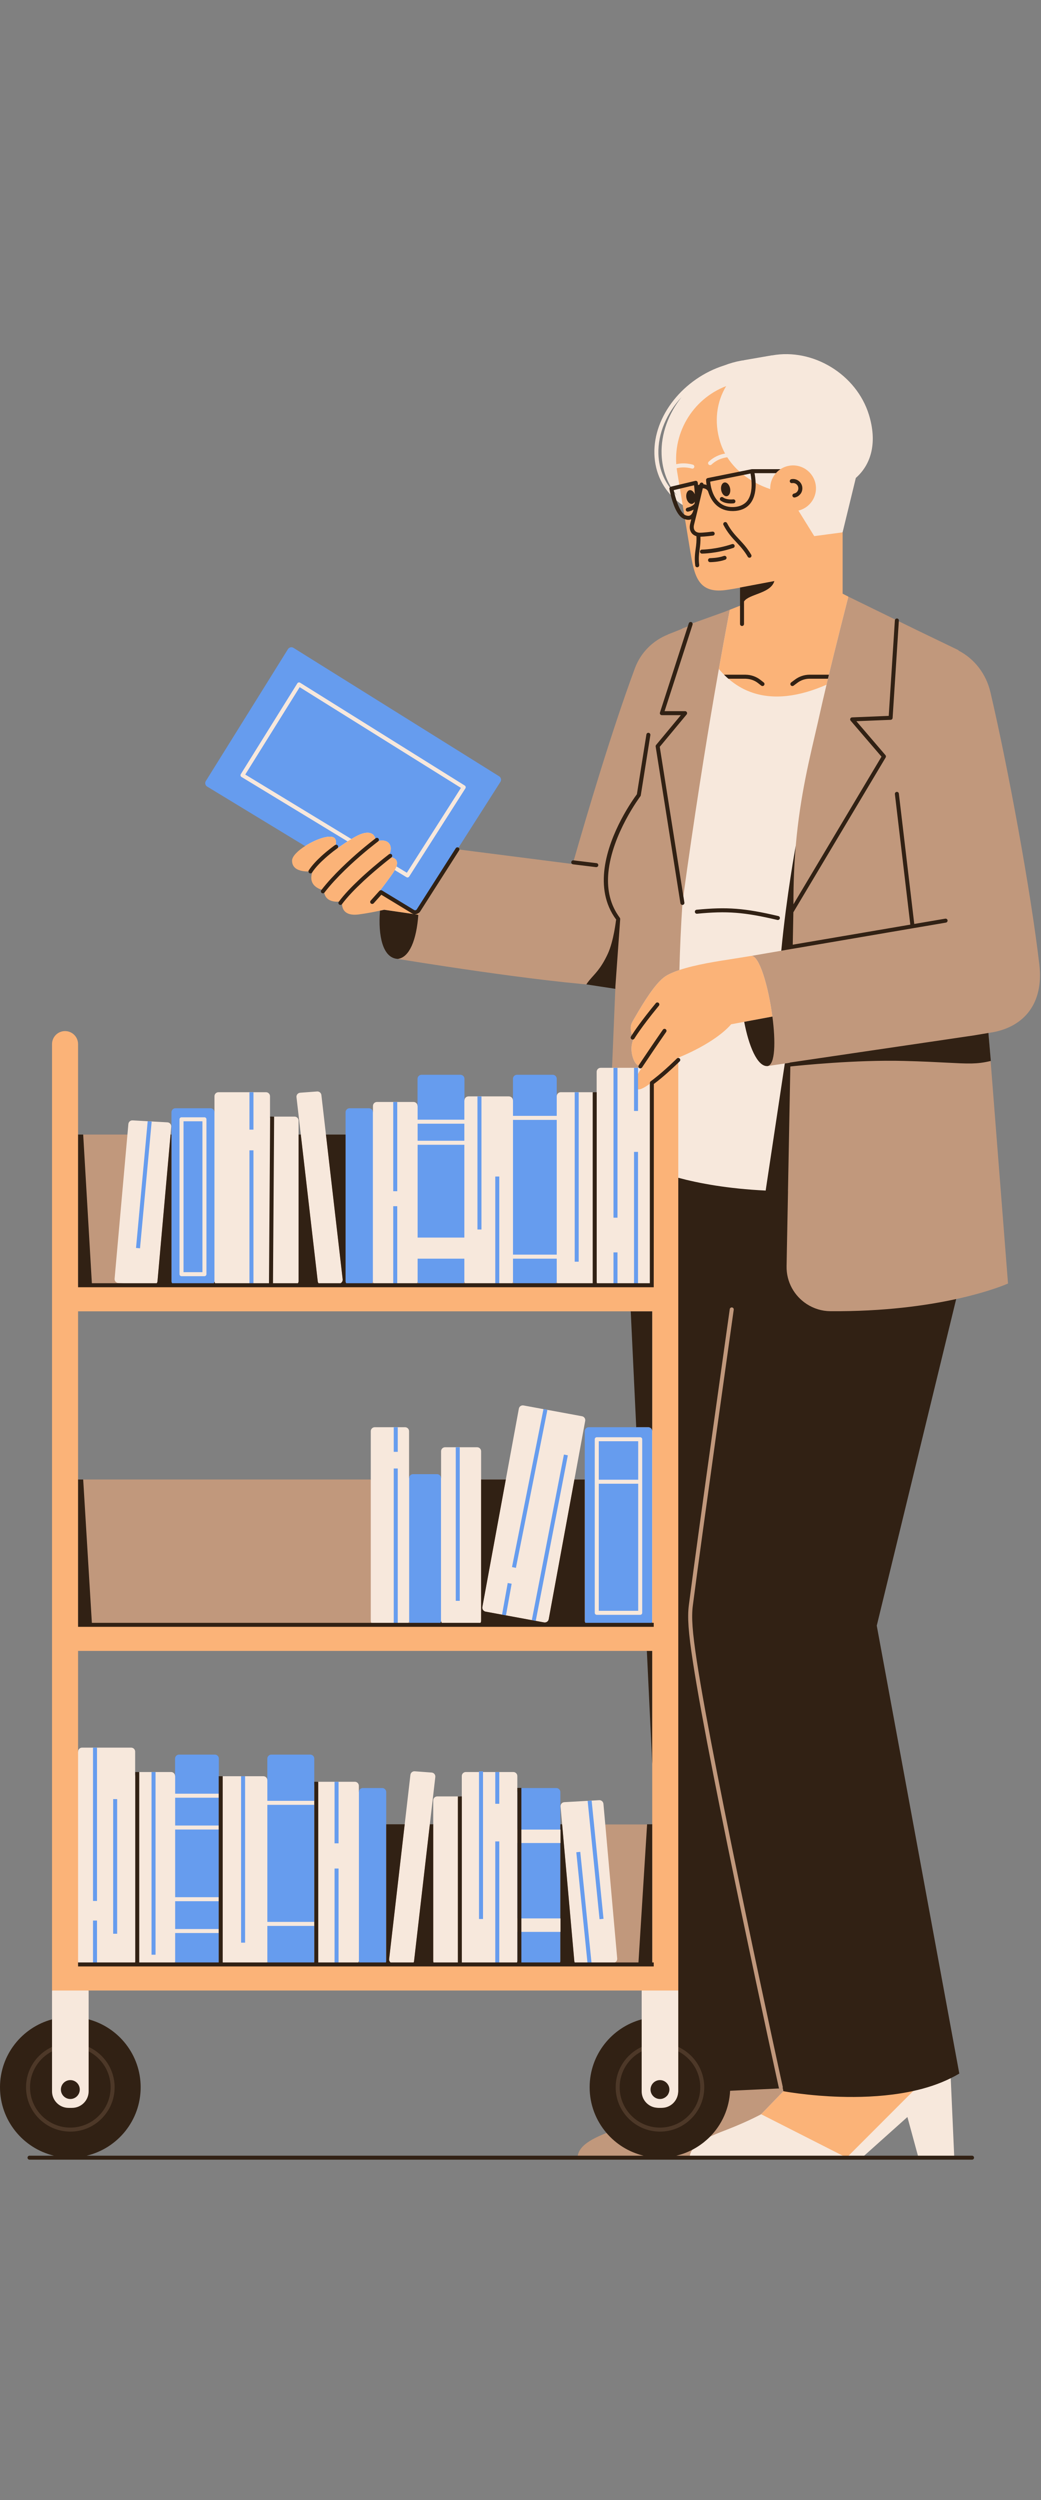 <?xml version="1.0" encoding="UTF-8"?>
<svg xmlns="http://www.w3.org/2000/svg" xmlns:xlink="http://www.w3.org/1999/xlink" width="187.5pt" height="450pt" viewBox="0 0 187.5 450" version="1.1">
<rect x="0" y="0" width="187.5" height="450" fill="#808080" stroke="none"/>
<defs>
<clipPath id="clip1">
  <path d="M 0 63 L 187.5 63 L 187.5 388.875 L 0 388.875 Z M 0 63 "/>
</clipPath>
<clipPath id="clip2">
  <path d="M 9 63 L 172 63 L 172 388.875 L 9 388.875 Z M 9 63 "/>
</clipPath>
<clipPath id="clip3">
  <path d="M 9 69 L 167 69 L 167 388.875 L 9 388.875 Z M 9 69 "/>
</clipPath>
<clipPath id="clip4">
  <path d="M 14 107 L 187.5 107 L 187.5 388.875 L 14 388.875 Z M 14 107 "/>
</clipPath>
<clipPath id="clip5">
  <path d="M 0 84 L 179 84 L 179 388.875 L 0 388.875 Z M 0 84 "/>
</clipPath>
</defs>
<g id="surface1">
<g clip-path="url(#clip1)" clip-rule="nonzero">
<path style=" stroke:none;fill-rule:nonzero;fill:rgb(96.86%,90.979%,86.269%);fill-opacity:1;" d="M 5.316 388.672 C 5.156 388.672 5.027 388.543 5.027 388.383 C 5.027 388.223 5.156 388.094 5.316 388.094 L 9.711 388.094 L 9.73 387.953 C 4.043 386.59 0.07 381.555 0.07 375.707 C 0.07 370.027 3.902 365.031 9.391 363.551 L 9.441 363.539 L 9.441 187.941 C 9.441 186.688 10.461 185.668 11.715 185.668 C 12.969 185.668 13.988 186.688 13.988 187.941 L 13.988 204.293 L 23.016 204.293 L 23.191 202.332 C 23.223 201.992 23.5 201.738 23.84 201.738 L 26.668 201.898 L 26.668 201.887 L 26.957 201.914 L 30.164 202.094 C 30.34 202.105 30.5 202.184 30.617 202.32 C 30.734 202.453 30.789 202.625 30.773 202.801 L 30.641 204.293 L 30.953 204.293 L 30.953 200.207 C 30.953 199.848 31.246 199.555 31.605 199.555 L 37.91 199.555 C 38.266 199.555 38.559 199.848 38.559 200.207 L 38.703 200.207 L 38.703 197.32 C 38.703 196.961 38.992 196.672 39.352 196.672 L 47.91 196.672 C 48.27 196.672 48.559 196.961 48.559 197.32 L 48.559 201.371 L 48.707 201.234 L 48.727 201.191 L 48.727 201.059 L 49.141 201.062 L 53.055 201.062 C 53.414 201.062 53.707 201.352 53.707 201.711 L 53.707 204.293 L 54.262 204.293 L 53.473 197.484 C 53.453 197.309 53.504 197.133 53.621 196.996 C 53.734 196.859 53.895 196.777 54.07 196.762 C 54.07 196.762 57.125 196.539 57.125 196.539 C 57.5 196.539 57.777 196.785 57.812 197.113 L 58.645 204.293 L 62.316 204.293 L 62.316 200.207 C 62.316 199.848 62.605 199.555 62.965 199.555 L 66.453 199.555 C 66.812 199.555 67.102 199.848 67.102 200.207 L 67.246 200.207 L 67.246 199.078 C 67.246 198.719 67.539 198.426 67.895 198.426 L 74.484 198.426 C 74.84 198.426 75.133 198.719 75.133 199.078 L 75.277 199.078 L 75.277 194.184 C 75.277 193.828 75.566 193.535 75.926 193.535 L 82.934 193.535 C 83.293 193.535 83.582 193.828 83.582 194.184 L 83.582 198.074 L 83.727 198.074 C 83.727 197.715 84.02 197.422 84.379 197.422 L 91.668 197.422 C 92.027 197.422 92.316 197.715 92.316 198.074 L 92.461 198.074 L 92.461 194.184 C 92.461 193.828 92.754 193.535 93.109 193.535 L 99.559 193.535 C 99.914 193.535 100.207 193.828 100.207 194.184 L 100.207 197.32 L 100.352 197.32 C 100.352 196.961 100.641 196.672 101 196.672 L 107.535 196.672 L 107.535 192.93 C 107.535 192.57 107.828 192.281 108.184 192.281 L 110.309 192.281 L 110.918 177.531 L 110.773 177.523 L 110.758 177.906 L 105.621 177.121 C 92.434 175.957 71.883 172.57 71.676 172.535 C 70.973 172.504 70.375 172.207 69.891 171.66 C 68.727 170.34 68.227 167.52 68.516 163.93 L 68.523 163.832 L 68.426 163.852 C 67 164.156 65.723 164.383 64.641 164.523 C 64.375 164.559 64.121 164.578 63.887 164.578 C 62.016 164.578 61.699 163.426 61.676 162.738 L 61.668 162.52 L 61.547 162.699 C 61.488 162.773 61.402 162.816 61.312 162.816 C 61.25 162.816 61.191 162.797 61.141 162.762 C 61.078 162.715 61.039 162.648 61.027 162.57 C 61.016 162.496 61.035 162.418 61.078 162.355 L 61.172 162.234 L 61.031 162.227 C 60.945 162.23 60.855 162.234 60.758 162.234 C 59.848 162.234 58.715 161.965 58.473 160.684 L 58.449 160.551 L 58.352 160.645 C 58.309 160.684 58.242 160.73 58.156 160.73 C 58.094 160.73 58.031 160.711 57.98 160.672 C 57.922 160.621 57.883 160.555 57.871 160.477 C 57.863 160.402 57.883 160.328 57.93 160.266 L 57.992 160.184 L 57.949 160.082 C 57.516 159.949 56.734 159.621 56.359 158.906 C 56.094 158.391 56.078 157.758 56.316 157.027 L 56.188 156.965 C 56.105 157.094 56.012 157.141 55.914 157.141 C 55.859 157.141 55.805 157.125 55.758 157.094 C 55.684 157.047 55.637 156.961 55.633 156.863 L 55.629 156.793 L 55.469 156.793 C 54.719 156.793 53.699 156.672 53.121 156.09 C 52.824 155.793 52.676 155.395 52.676 154.91 C 52.68 154.238 53.547 153.281 54.992 152.355 L 55.086 152.293 L 37.352 141.523 C 37.199 141.43 37.098 141.289 37.055 141.117 C 37.016 140.945 37.043 140.77 37.137 140.621 L 51.926 116.883 C 52.047 116.691 52.254 116.578 52.48 116.578 C 52.602 116.578 52.719 116.613 52.82 116.676 L 89.867 139.797 C 90.016 139.891 90.117 140.035 90.156 140.207 C 90.195 140.375 90.164 140.551 90.07 140.699 L 82.484 152.594 L 82.547 152.633 C 82.637 152.691 82.688 152.801 82.676 152.914 L 82.664 152.984 L 103.043 155.59 L 103.09 155.457 C 103 155.395 102.949 155.293 102.961 155.188 C 102.98 155.043 103.105 154.934 103.25 154.934 L 103.312 154.941 L 103.418 154.891 C 106.238 145.051 110.434 131.062 114.422 120.316 C 115.438 117.578 117.586 115.379 120.316 114.289 L 120.355 114.273 L 120.363 114.234 L 122.957 113.223 L 122.949 113.168 L 123.906 112.824 L 124.125 112.23 C 124.164 112.109 124.273 112.027 124.402 112.027 C 124.43 112.027 124.461 112.035 124.488 112.043 C 124.574 112.07 124.637 112.133 124.668 112.223 L 124.691 112.289 L 130.527 110.199 L 133.359 109.074 L 133.359 106.078 C 133.359 106.043 133.367 106.008 133.383 105.969 L 133.336 105.77 L 133.32 105.707 L 133.254 105.719 C 132.023 105.934 131.141 106.078 130.641 106.145 C 130.234 106.195 129.844 106.223 129.488 106.223 C 125.578 106.223 125.055 103.129 124.398 99.207 L 123.445 93.406 L 123.402 93.395 C 123.293 93.363 123.25 93.352 123.207 93.336 C 121.957 92.828 121.203 90.434 120.867 89.047 C 119.023 87.023 118.02 84.5 117.938 81.719 C 117.746 74.984 123.133 68.16 130.469 65.848 C 131.473 65.461 132.492 65.172 133.512 64.988 C 133.617 64.969 133.719 64.957 133.824 64.945 L 134.164 64.898 L 134.152 64.879 L 138.996 64.039 L 139.07 64.047 C 139.895 63.895 140.742 63.82 141.59 63.82 C 148.25 63.82 154.492 68.383 156.434 74.672 C 157.879 79.363 157.051 83.379 154.102 85.977 L 151.699 95.785 L 151.695 106.906 L 152.773 107.465 L 161.258 111.605 L 161.293 111.547 C 161.344 111.453 161.441 111.395 161.547 111.395 C 161.719 111.406 161.84 111.543 161.828 111.703 L 161.82 111.879 L 165.203 113.531 L 172.609 117.098 L 172.574 117.113 C 175.473 118.633 177.551 121.344 178.32 124.613 C 181.316 137.41 185.574 160.176 187.133 173.664 C 187.879 180.145 184.75 184.66 178.762 185.746 C 178.699 185.758 178.641 185.762 178.582 185.77 L 178.383 185.797 L 178.383 185.805 L 177.953 185.871 L 178.383 190.914 L 178.352 190.984 L 181.48 230.992 C 181.051 231.18 177.594 232.633 171.508 233.906 L 171.539 234.047 L 172.125 233.922 L 157.848 292.605 L 172.707 373.203 C 172.281 373.457 171.805 373.715 171.211 374.012 L 171.168 374.031 L 171.793 388.094 L 175.078 388.094 C 175.238 388.094 175.367 388.223 175.367 388.383 C 175.367 388.543 175.238 388.672 175.078 388.672 Z M 155.469 388.094 L 165.426 388.094 L 163.477 380.934 Z M 15.891 363.539 L 15.945 363.551 C 21.43 365.031 25.262 370.027 25.262 375.707 C 25.262 381.555 21.289 386.59 15.605 387.953 L 15.621 388.094 L 104.133 388.094 L 104.145 388.035 C 104.465 386.172 106.793 384.992 109.266 383.992 L 109.359 383.957 L 109.293 383.879 C 107.348 381.598 106.273 378.695 106.273 375.707 C 106.273 370.027 110.105 365.031 115.594 363.551 L 115.645 363.539 L 115.645 358.223 L 15.891 358.223 Z M 107.969 324.105 C 108.305 324.105 108.586 324.363 108.617 324.695 L 108.953 328.469 L 116.621 328.469 L 116.621 328.445 L 117.547 328.445 L 117.547 317.52 L 116.578 297.094 L 13.988 297.094 L 13.988 315.297 L 14.133 315.297 C 14.133 314.938 14.426 314.648 14.781 314.648 L 23.625 314.648 C 23.98 314.648 24.273 314.938 24.273 315.297 L 24.273 319.688 L 24.418 319.688 L 24.434 319.609 L 24.434 319.035 L 30.809 319.035 C 31.168 319.035 31.457 319.328 31.457 319.688 L 31.602 319.688 L 31.602 316.551 C 31.602 316.191 31.895 315.902 32.25 315.902 L 38.695 315.902 C 39.055 315.902 39.348 316.191 39.348 316.551 L 39.348 319.789 L 40.043 319.789 L 40.043 319.797 L 47.43 319.789 C 47.789 319.789 48.082 320.082 48.082 320.438 L 48.223 320.438 L 48.223 316.551 C 48.223 316.191 48.516 315.902 48.875 315.902 L 55.883 315.902 C 56.242 315.902 56.531 316.191 56.531 316.551 L 56.531 321.441 L 56.676 321.453 L 56.676 320.793 L 63.914 320.793 C 64.27 320.793 64.562 321.086 64.562 321.441 L 64.562 322.57 L 64.707 322.57 C 64.707 322.215 64.996 321.922 65.355 321.922 L 68.844 321.922 C 69.199 321.922 69.492 322.215 69.492 322.57 L 69.492 328.445 L 72.961 328.445 L 73.996 319.477 C 74.031 319.148 74.309 318.902 74.641 318.902 L 77.738 319.129 C 77.914 319.141 78.074 319.227 78.188 319.363 C 78.301 319.5 78.355 319.672 78.332 319.852 L 77.348 328.387 L 77.488 328.406 L 77.422 328.445 L 78.102 328.445 L 78.102 324.078 C 78.102 323.719 78.395 323.426 78.754 323.426 L 83.25 323.426 L 83.25 319.688 C 83.25 319.328 83.539 319.035 83.898 319.035 L 86.348 319.035 L 86.348 318.902 L 86.926 318.902 L 86.926 319.035 L 92.457 319.035 C 92.812 319.035 93.105 319.328 93.105 319.688 L 93.105 322.57 L 93.25 322.57 L 93.258 321.895 L 93.836 321.895 L 93.91 321.922 L 100.203 321.922 C 100.562 321.922 100.855 322.215 100.855 322.57 L 100.855 328.445 L 101.328 328.445 L 101.035 325.168 C 101.02 324.992 101.074 324.82 101.191 324.688 C 101.309 324.551 101.469 324.473 101.645 324.461 L 106.207 324.203 L 106.508 324.172 L 106.566 324.184 Z M 98.234 253.781 L 104.812 254.992 C 105.164 255.059 105.398 255.395 105.332 255.75 L 103.375 266.379 L 105.395 266.379 L 105.395 257.621 C 105.395 257.262 105.688 256.969 106.043 256.969 L 114.672 256.969 L 113.672 235.965 L 13.988 235.965 L 13.988 266.379 L 66.852 266.379 L 66.852 257.621 C 66.852 257.262 67.145 256.969 67.5 256.969 L 72.957 256.969 C 73.316 256.969 73.609 257.262 73.609 257.621 L 73.609 266.07 L 73.75 266.07 C 73.75 265.711 74.043 265.422 74.402 265.422 L 78.727 265.422 C 79.082 265.422 79.375 265.711 79.375 266.07 L 79.52 266.07 L 79.52 261.227 C 79.52 260.867 79.809 260.578 80.168 260.578 L 85.934 260.578 C 86.293 260.578 86.582 260.867 86.582 261.227 L 86.582 266.379 L 91.164 266.379 L 93.523 253.57 C 93.578 253.262 93.848 253.039 94.16 253.039 C 94.199 253.039 94.238 253.043 94.277 253.051 L 97.941 253.727 L 97.941 253.723 Z M 150.445 236.09 C 150.484 236.09 150.52 236.059 150.52 236.016 C 150.52 235.977 150.484 235.945 150.445 235.945 C 150.445 235.945 149.66 235.941 149.66 235.941 L 149.656 236.086 C 149.656 236.086 150.445 236.09 150.445 236.09 Z M 150.938 235.945 L 150.938 236.09 L 151.418 236.086 L 151.414 235.941 Z M 152.023 235.934 L 152.023 236.078 L 152.121 236.074 C 152.488 236.07 152.855 236.066 153.215 236.059 L 153.211 235.914 C 152.852 235.922 152.023 235.934 152.023 235.934 Z M 153.922 235.895 L 153.926 236.039 C 153.926 236.039 154.676 236.016 154.965 236.004 L 154.961 235.859 C 154.668 235.871 153.922 235.895 153.922 235.895 Z M 148.109 235.938 C 148.223 235.957 148.332 235.977 148.445 235.996 L 148.469 235.852 C 148.355 235.836 148.246 235.816 148.137 235.793 Z M 155.688 235.828 L 155.695 235.973 C 156.02 235.957 156.344 235.945 156.664 235.926 L 156.656 235.785 C 156.336 235.801 156.012 235.812 155.688 235.828 Z M 157.383 235.742 L 157.391 235.887 C 157.695 235.867 158.004 235.848 158.305 235.828 L 158.293 235.684 C 157.992 235.703 157.688 235.723 157.383 235.742 Z M 147.27 235.73 C 147.367 235.762 147.469 235.789 147.566 235.816 L 147.605 235.676 C 147.504 235.648 147.41 235.621 147.312 235.594 Z M 159.023 235.633 L 159.031 235.773 L 159.895 235.707 L 159.883 235.566 Z M 160.59 235.504 L 160.605 235.648 L 161.438 235.57 L 161.422 235.426 Z M 162.113 235.355 L 162.125 235.5 L 162.918 235.414 L 162.902 235.27 Z M 163.57 235.195 L 163.59 235.336 L 164.352 235.242 L 164.332 235.102 Z M 164.977 235.016 L 164.996 235.16 L 165.723 235.059 L 165.703 234.918 Z M 166.332 234.828 L 166.352 234.969 L 167.047 234.863 L 167.023 234.723 Z M 167.625 234.625 L 167.648 234.77 L 168.262 234.664 L 168.289 234.516 Z M 168.863 234.418 L 168.891 234.559 L 169.512 234.445 L 169.484 234.305 Z M 170.051 234.199 L 170.074 234.34 L 170.664 234.227 L 170.637 234.082 Z M 141.871 230.117 L 142.012 230.082 C 141.992 230.008 141.977 229.938 141.961 229.863 L 141.809 229.852 C 141.809 229.852 141.852 230.043 141.871 230.117 Z M 141.602 227.918 L 141.746 227.922 L 142.004 214.418 L 141.863 214.414 Z M 69.164 163.691 L 69.199 163.832 L 69.18 163.688 Z M 121.766 90.094 C 122.07 91.016 122.566 92.215 123.195 92.668 L 123.336 92.77 L 123.031 90.906 C 122.648 90.629 122.34 90.402 122.055 90.172 C 122.023 90.145 121.992 90.117 121.965 90.09 L 121.883 90.016 L 121.688 89.852 Z M 121.336 88.516 L 121.379 88.707 L 121.469 88.82 C 121.609 88.965 121.746 89.113 121.895 89.25 L 122 89.152 C 121.812 88.93 121.633 88.695 121.465 88.457 Z M 122.719 71.41 C 119.906 74.449 118.414 78.105 118.516 81.699 C 118.582 83.938 119.297 86.043 120.586 87.781 L 120.645 87.859 L 120.703 87.781 C 120.738 87.734 120.785 87.699 120.844 87.684 L 120.93 87.656 L 120.887 87.578 C 119.867 85.852 119.312 83.906 119.238 81.797 C 119.105 78.246 120.383 74.59 122.828 71.504 Z M 122.719 71.41 "/>
</g>
<path style=" stroke:none;fill-rule:nonzero;fill:rgb(39.999%,61.179%,93.329%);fill-opacity:1;" d="M 90.133 140.738 L 82.391 152.875 L 82.152 153.25 L 75.398 163.84 L 75.379 163.871 C 75.168 164.203 74.73 164.305 74.395 164.102 L 72.504 162.953 L 68.348 160.43 C 68.348 160.43 70.395 157.785 70.98 156.82 C 72.633 154.109 69.902 154.266 69.902 154.266 C 69.902 154.266 70.98 152.57 69.902 151.637 C 69.77 151.523 69.625 151.453 69.473 151.398 C 69.238 151.316 68.992 151.285 68.754 151.293 C 68.133 151.316 67.582 151.559 67.582 151.559 C 67.605 151.406 67.609 151.262 67.602 151.125 C 67.523 149.965 66.375 149.449 64.508 150.348 C 62.609 151.262 59.629 153.547 59.629 153.547 C 59.629 153.547 61.055 151.949 60.324 150.941 C 59.688 150.066 56.98 150.992 54.949 152.293 L 37.312 141.582 C 36.969 141.375 36.863 140.926 37.074 140.586 L 51.867 116.844 C 52.078 116.508 52.523 116.402 52.859 116.613 L 89.906 139.734 C 90.246 139.949 90.348 140.398 90.133 140.738 Z M 78.727 265.348 L 74.402 265.348 C 74.004 265.348 73.68 265.672 73.68 266.07 L 73.68 291.75 C 73.68 292.148 74.004 292.473 74.402 292.473 L 78.727 292.473 C 79.125 292.473 79.445 292.148 79.445 291.75 L 79.445 266.07 C 79.445 265.672 79.125 265.348 78.727 265.348 Z M 116.754 256.898 L 106.043 256.898 C 105.645 256.898 105.324 257.223 105.324 257.621 L 105.324 291.75 C 105.324 292.148 105.645 292.473 106.043 292.473 L 116.754 292.473 C 117.152 292.473 117.477 292.148 117.477 291.75 L 117.477 257.621 C 117.477 257.223 117.152 256.898 116.754 256.898 Z M 100.277 230.621 L 100.277 194.184 C 100.277 193.785 99.957 193.461 99.559 193.461 L 93.113 193.461 C 92.715 193.461 92.391 193.785 92.391 194.184 L 92.391 230.621 C 92.391 231.02 92.715 231.344 93.113 231.344 L 99.559 231.344 C 99.957 231.344 100.277 231.02 100.277 230.621 Z M 82.934 193.461 L 75.926 193.461 C 75.527 193.461 75.203 193.785 75.203 194.184 L 75.203 230.621 C 75.203 231.02 75.527 231.344 75.926 231.344 L 82.934 231.344 C 83.332 231.344 83.656 231.02 83.656 230.621 L 83.656 194.184 C 83.656 193.785 83.332 193.461 82.934 193.461 Z M 67.176 230.621 L 67.176 200.207 C 67.176 199.805 66.852 199.484 66.453 199.484 L 62.965 199.484 C 62.566 199.484 62.242 199.805 62.242 200.207 L 62.242 204.219 L 60.871 209.172 L 61.902 230.621 C 61.902 231.02 62.566 231.344 62.965 231.344 L 66.453 231.344 C 66.852 231.344 67.176 231.02 67.176 230.621 Z M 37.91 231.344 C 38.309 231.344 38.629 231.02 38.629 230.621 L 38.629 200.207 C 38.629 199.805 38.309 199.484 37.91 199.484 L 31.605 199.484 C 31.207 199.484 30.883 199.805 30.883 200.207 L 30.883 204.219 L 30.242 214.773 L 29.898 230.621 C 29.898 231.02 31.207 231.344 31.605 231.344 Z M 38.695 315.828 L 32.25 315.828 C 31.852 315.828 31.531 316.152 31.531 316.551 L 31.531 352.988 C 31.531 353.254 31.68 353.473 31.891 353.598 C 32 353.664 32.117 353.707 32.25 353.707 L 38.695 353.707 C 38.832 353.707 38.949 353.664 39.055 353.598 C 39.27 353.473 39.781 353.641 39.781 353.375 L 39.844 330.035 L 39.418 319.719 L 39.418 316.551 C 39.418 316.152 39.094 315.828 38.695 315.828 Z M 55.883 315.828 L 48.875 315.828 C 48.477 315.828 48.152 316.152 48.152 316.551 L 48.152 352.988 C 48.152 353.254 48.301 353.473 48.516 353.598 C 48.621 353.664 48.738 353.707 48.875 353.707 L 55.883 353.707 C 56.016 353.707 56.133 353.664 56.242 353.598 C 56.453 353.473 56.965 353.863 56.965 353.598 L 57.012 329.344 L 56.605 320.719 L 56.605 316.551 C 56.605 316.152 56.281 315.828 55.883 315.828 Z M 68.844 321.848 L 65.355 321.848 C 64.957 321.848 64.633 322.172 64.633 322.57 L 64.633 352.988 C 64.633 353.254 64.785 353.473 64.996 353.598 C 65.102 353.664 65.223 353.707 65.355 353.707 L 68.844 353.707 C 68.977 353.707 69.094 353.664 69.203 353.598 C 69.414 353.473 69.891 353.559 69.891 353.293 L 70.996 332.07 L 69.562 328.398 L 69.562 322.57 C 69.562 322.172 69.242 321.848 68.844 321.848 Z M 100.203 321.848 L 93.898 321.848 C 93.5 321.848 93.18 322.172 93.18 322.57 L 93.18 352.988 C 93.18 353.254 93.328 353.473 93.539 353.598 C 93.648 353.664 93.766 353.707 93.898 353.707 L 100.203 353.707 C 100.34 353.707 100.457 353.664 100.562 353.598 C 100.777 353.473 101.98 353.602 101.98 353.34 L 101.363 331.008 L 100.926 328.398 L 100.926 322.57 C 100.926 322.172 100.602 321.848 100.203 321.848 Z M 100.203 321.848 "/>
<path style=" stroke:none;fill-rule:nonzero;fill:rgb(96.86%,90.979%,86.269%);fill-opacity:1;" d="M 73.398 157.945 C 73.332 157.945 73.27 157.93 73.211 157.895 L 43.488 139.848 C 43.406 139.797 43.348 139.715 43.324 139.621 C 43.305 139.527 43.32 139.43 43.371 139.348 L 53.555 123.004 C 53.605 122.922 53.688 122.863 53.781 122.844 C 53.871 122.82 53.969 122.836 54.051 122.887 L 83.715 141.402 C 83.797 141.453 83.855 141.535 83.875 141.629 C 83.895 141.723 83.879 141.82 83.828 141.902 L 73.703 157.777 C 73.633 157.887 73.516 157.945 73.398 157.945 Z M 44.176 139.418 L 73.281 157.094 L 83.023 141.82 L 53.977 123.691 Z M 44.176 139.418 "/>
<g clip-path="url(#clip2)" clip-rule="nonzero">
<path style=" stroke:none;fill-rule:nonzero;fill:rgb(96.86%,90.979%,86.269%);fill-opacity:1;" d="M 171.879 388.383 L 165.43 388.383 L 163.438 381.062 L 155.254 388.383 L 152.492 388.383 L 162.66 378.207 L 166.285 374.582 L 165.02 374.457 L 161.547 374.105 L 161.27 373.098 L 171.156 372.086 L 171.242 374.082 Z M 151.078 387.664 L 144.078 384.109 L 141.375 382.738 L 139.098 381.582 L 137.934 380.988 L 137.09 380.562 C 137.09 380.562 134.77 381.844 130.961 383.324 C 129.355 383.945 127.684 384.586 126.406 385.387 C 126.141 385.555 125.898 385.727 125.676 385.906 C 124.816 386.59 124.254 387.391 124.219 388.383 L 152.492 388.383 L 151.668 387.965 Z M 142.379 191.273 L 138.234 191.895 C 139.641 191.684 139.711 187.473 139.121 182.98 L 131.691 184.371 C 128.785 187.688 122.98 190.059 122.168 190.379 L 122.168 212 C 126.535 213.176 133.082 214.352 141.934 214.418 Z M 142.914 163.445 C 142.762 148.172 145.41 138.355 147.297 130.09 C 147.41 129.605 147.52 129.125 147.621 128.648 C 147.984 127.016 148.414 125.16 148.871 123.246 C 144.285 125.254 139.164 126.281 134.605 124.328 C 132.781 123.547 131.047 122.281 129.473 120.418 C 129.211 121.887 128.934 123.496 128.633 125.234 C 127.074 134.316 125.039 146.973 122.977 162.062 C 122.961 162.184 122.945 162.297 122.93 162.418 C 122.66 166.473 122.473 170.535 122.371 174.602 C 125.359 173.602 129.43 172.996 131.691 172.645 C 132.488 172.52 133.844 172.301 135.27 172.07 L 142.77 170.781 Z M 117.867 81.719 C 117.668 74.82 123.152 68.078 130.445 65.777 C 131.43 65.402 132.449 65.105 133.5 64.918 C 133.68 64.883 133.855 64.871 134.035 64.844 L 134.023 64.828 L 139.055 63.957 L 139.055 63.973 C 146.457 62.625 154.27 67.406 156.504 74.648 C 157.98 79.441 157.066 83.461 154.148 86.031 L 151.77 95.801 L 151.766 95.824 L 148.961 96.195 L 146.656 96.5 L 143.809 91.906 C 145.328 91.539 146.461 90.367 146.836 88.93 C 146.98 88.367 147.012 87.77 146.902 87.16 C 146.789 86.527 146.531 85.961 146.176 85.473 C 145.766 84.91 145.223 84.465 144.602 84.168 C 143.848 83.812 142.984 83.68 142.105 83.84 C 140.066 84.211 138.656 86.023 138.727 88.039 C 136.891 87.418 135.188 86.52 133.738 85.348 C 131.879 83.844 130.434 81.898 129.703 79.527 C 128.578 75.887 129.082 72.316 130.797 69.496 C 124.68 71.832 120.852 78.227 121.969 84.938 C 122.156 86.066 122.461 87.906 122.793 89.898 C 122.805 89.977 122.816 90.059 122.832 90.137 C 122.871 90.395 122.914 90.656 122.961 90.918 C 122.633 90.703 122.312 90.473 122.008 90.227 C 119.438 88.141 117.965 85.121 117.867 81.719 Z M 118.59 81.699 C 118.672 84.645 119.867 87.273 121.945 89.199 C 120.289 87.234 119.273 84.703 119.164 81.797 C 119.027 78.082 120.414 74.434 122.773 71.461 C 120.102 74.348 118.48 78 118.59 81.699 Z M 115.574 358.293 L 115.574 376.438 C 115.574 377.914 116.648 379.133 118.059 379.367 C 118.219 379.395 118.383 379.418 118.555 379.418 L 119.188 379.418 C 120.832 379.418 122.168 378.082 122.168 376.438 L 122.168 358.293 Z M 9.371 358.293 L 9.371 376.438 C 9.371 378.082 10.703 379.418 12.352 379.418 L 12.984 379.418 C 14.629 379.418 15.965 378.082 15.965 376.438 L 15.965 358.293 Z M 73.68 291.75 L 73.68 257.621 C 73.68 257.223 73.355 256.898 72.957 256.898 L 67.5 256.898 C 67.102 256.898 66.781 257.223 66.781 257.621 L 66.781 291.75 C 66.781 292.148 67.102 292.473 67.5 292.473 L 72.957 292.473 C 73.355 292.473 73.68 292.148 73.68 291.75 Z M 80.168 292.473 L 85.934 292.473 C 86.332 292.473 86.656 292.148 86.656 291.75 L 86.656 261.227 C 86.656 260.828 86.332 260.504 85.934 260.504 L 80.168 260.504 C 79.77 260.504 79.445 260.828 79.445 261.227 L 79.445 291.75 C 79.445 292.148 79.77 292.473 80.168 292.473 Z M 105.402 255.762 C 105.477 255.371 105.215 254.992 104.824 254.922 L 94.293 252.98 C 93.898 252.906 93.523 253.168 93.453 253.559 L 91.105 266.309 L 86.883 289.254 C 86.809 289.645 87.07 290.02 87.461 290.094 L 97.992 292.035 C 98.383 292.105 98.762 291.848 98.832 291.453 L 103.461 266.309 Z M 101 231.344 L 106.742 231.344 C 107.141 231.344 107.465 231.02 107.465 230.621 C 107.465 231.02 107.785 231.344 108.184 231.344 L 117.023 231.344 C 117.199 231.344 117.352 231.273 117.477 231.172 C 117.637 231.039 117.746 230.848 117.746 230.621 L 117.746 194.523 C 117.656 194.598 117.566 194.668 117.477 194.742 C 117.328 194.859 117.184 194.969 117.043 195.074 C 115.949 195.887 115.012 196.355 114.652 195.941 C 113.777 194.934 115.062 192.945 115.594 192.207 L 108.184 192.207 C 107.785 192.207 107.465 192.531 107.465 192.93 L 107.465 197.32 C 107.465 196.922 107.141 196.598 106.742 196.598 L 101 196.598 C 100.602 196.598 100.277 196.922 100.277 197.32 L 100.277 230.621 C 100.277 231.02 100.602 231.344 101 231.344 Z M 84.379 231.344 L 91.668 231.344 C 92.066 231.344 92.391 231.02 92.391 230.621 L 92.391 198.074 C 92.391 197.676 92.066 197.352 91.668 197.352 L 84.379 197.352 C 83.98 197.352 83.656 197.676 83.656 198.074 L 83.656 230.621 C 83.656 231.02 83.98 231.344 84.379 231.344 Z M 67.895 231.344 L 74.484 231.344 C 74.883 231.344 75.203 231.02 75.203 230.621 L 75.203 199.078 C 75.203 198.676 74.883 198.355 74.484 198.355 L 67.895 198.355 C 67.496 198.355 67.176 198.676 67.176 199.078 L 67.176 230.621 C 67.176 231.02 67.496 231.344 67.895 231.344 Z M 58.004 231.293 L 61.055 231.07 C 61.461 231.039 61.766 230.676 61.719 230.266 L 58.707 204.219 L 57.887 197.105 C 57.84 196.719 57.5 196.438 57.117 196.465 L 54.066 196.691 C 53.656 196.723 53.355 197.086 53.402 197.492 L 54.18 204.219 L 57.234 230.656 C 57.281 231.039 57.617 231.32 58.004 231.293 Z M 53.055 200.988 L 49.145 200.988 C 48.945 200.988 48.762 201.07 48.633 201.203 L 48.633 197.32 C 48.633 196.922 48.309 196.598 47.91 196.598 L 39.352 196.598 C 38.953 196.598 38.629 196.922 38.629 197.32 L 38.629 230.621 C 38.629 231.02 38.953 231.344 39.352 231.344 L 47.91 231.344 C 48.18 231.344 48.402 231.191 48.527 230.973 C 48.652 231.191 48.879 231.344 49.145 231.344 L 53.055 231.344 C 53.453 231.344 53.777 231.02 53.777 230.621 L 53.777 201.711 C 53.777 201.312 53.453 200.988 53.055 200.988 Z M 21.316 230.945 L 27.605 231.305 C 27.992 231.324 28.328 231.035 28.363 230.648 L 30.719 204.219 L 30.844 202.809 C 30.879 202.402 30.574 202.047 30.168 202.023 L 23.879 201.668 C 23.492 201.645 23.156 201.938 23.121 202.324 L 22.953 204.219 L 20.641 230.164 C 20.602 230.57 20.91 230.926 21.316 230.945 Z M 30.809 318.965 L 25.066 318.965 C 24.668 318.965 24.344 319.289 24.344 319.688 L 24.344 315.297 C 24.344 314.898 24.023 314.574 23.625 314.574 L 14.781 314.574 C 14.383 314.574 14.062 314.898 14.062 315.297 L 14.062 352.988 C 14.062 353.254 14.211 353.473 14.426 353.598 C 14.531 353.664 14.648 353.707 14.781 353.707 L 23.625 353.707 C 23.758 353.707 23.875 353.664 23.984 353.598 C 24.195 353.473 24.344 353.254 24.344 352.988 C 24.344 353.254 24.496 353.473 24.707 353.598 C 24.816 353.664 24.934 353.707 25.066 353.707 L 30.809 353.707 C 30.941 353.707 31.059 353.664 31.168 353.598 C 31.379 353.473 31.531 353.254 31.531 352.988 L 31.531 319.688 C 31.531 319.289 31.207 318.965 30.809 318.965 Z M 47.43 319.719 L 40.141 319.719 C 39.742 319.719 39.418 320.039 39.418 320.438 L 39.418 352.988 C 39.418 353.254 39.566 353.473 39.781 353.598 C 39.887 353.664 40.008 353.707 40.141 353.707 L 47.43 353.707 C 47.566 353.707 47.684 353.664 47.789 353.598 C 48.004 353.473 48.152 353.254 48.152 352.988 L 48.152 320.438 C 48.152 320.039 47.828 319.719 47.43 319.719 Z M 63.914 320.719 L 57.324 320.719 C 56.926 320.719 56.605 321.043 56.605 321.441 L 56.605 352.988 C 56.605 353.254 56.754 353.473 56.965 353.598 C 57.074 353.664 57.191 353.707 57.324 353.707 L 63.914 353.707 C 64.047 353.707 64.164 353.664 64.273 353.598 C 64.484 353.473 64.633 353.254 64.633 352.988 L 64.633 321.441 C 64.633 321.043 64.312 320.719 63.914 320.719 Z M 77.742 319.059 L 74.691 318.832 C 74.309 318.805 73.969 319.086 73.922 319.469 L 72.891 328.398 L 70.09 352.633 C 70.043 353.039 70.348 353.406 70.754 353.434 L 72.992 353.598 L 73.805 353.66 C 73.918 353.668 74.027 353.641 74.129 353.598 C 74.363 353.504 74.543 353.293 74.574 353.023 L 77.418 328.398 L 78.406 319.859 C 78.453 319.453 78.152 319.086 77.742 319.059 Z M 92.457 318.965 L 83.898 318.965 C 83.5 318.965 83.176 319.289 83.176 319.688 L 83.176 323.57 C 83.047 323.438 82.863 323.355 82.664 323.355 L 78.754 323.355 C 78.355 323.355 78.031 323.676 78.031 324.078 L 78.031 352.988 C 78.031 353.254 78.18 353.473 78.395 353.598 C 78.5 353.664 78.617 353.707 78.754 353.707 L 82.664 353.707 C 82.797 353.707 82.914 353.664 83.023 353.598 C 83.129 353.535 83.219 353.449 83.281 353.34 C 83.344 353.449 83.43 353.535 83.539 353.598 C 83.645 353.664 83.766 353.707 83.898 353.707 L 92.457 353.707 C 92.59 353.707 92.707 353.664 92.816 353.598 C 93.027 353.473 93.18 353.254 93.18 352.988 L 93.18 319.688 C 93.18 319.289 92.855 318.965 92.457 318.965 Z M 108.688 324.691 C 108.652 324.301 108.316 324.012 107.93 324.031 L 101.641 324.391 C 101.234 324.414 100.93 324.77 100.965 325.176 L 101.25 328.398 L 103.445 353.012 C 103.469 353.281 103.641 353.496 103.871 353.598 C 103.973 353.645 104.086 353.676 104.203 353.668 L 105.438 353.598 L 110.492 353.312 C 110.898 353.289 111.203 352.934 111.168 352.527 L 109.02 328.398 Z M 108.688 324.691 "/>
</g>
<g clip-path="url(#clip3)" clip-rule="nonzero">
<path style=" stroke:none;fill-rule:nonzero;fill:rgb(98.43%,70.2%,47.06%);fill-opacity:1;" d="M 166.285 374.582 L 162.66 378.207 L 152.492 388.383 L 151.668 387.965 L 151.078 387.664 L 144.078 384.109 L 141.375 382.738 L 139.098 381.582 L 137.934 380.988 L 137.09 380.562 C 137.09 380.562 139.438 378.145 141.789 375.699 C 142.246 375.223 142.703 374.746 143.145 374.285 C 143.676 373.734 144.172 373.211 144.621 372.738 C 144.719 372.637 144.816 372.531 144.906 372.438 L 146.246 372.57 L 151.008 373.047 L 161.547 374.105 L 165.02 374.457 Z M 122.879 113.176 L 124.309 112.605 L 124.316 112.582 L 122.879 113.152 C 122.879 113.152 122.879 113.168 122.879 113.176 Z M 122.793 89.898 C 122.805 89.977 122.816 90.059 122.832 90.137 C 122.871 90.395 122.914 90.656 122.961 90.918 C 123.625 94.961 124.328 99.223 124.328 99.223 C 125.051 103.527 125.66 106.859 130.648 106.215 C 131.316 106.129 132.551 105.918 133.738 105.707 L 133.738 108.848 L 130.504 110.129 L 131.441 109.793 C 131.441 109.793 131.039 111.809 130.359 115.512 C 130.102 116.91 129.805 118.555 129.473 120.418 C 131.047 122.281 132.781 123.547 134.605 124.328 C 139.164 126.281 144.285 125.254 148.871 123.246 C 150.645 115.785 152.809 107.398 152.809 107.398 L 151.77 106.863 L 151.77 95.801 L 151.766 95.824 L 148.961 96.195 L 146.656 96.5 L 143.809 91.906 C 145.328 91.539 146.461 90.367 146.836 88.93 C 146.98 88.367 147.012 87.77 146.902 87.16 C 146.789 86.527 146.531 85.961 146.176 85.473 C 145.766 84.91 145.223 84.465 144.602 84.168 C 143.848 83.812 142.984 83.68 142.105 83.84 C 140.066 84.211 138.656 86.023 138.727 88.039 C 136.891 87.418 135.188 86.52 133.738 85.348 C 131.879 83.844 130.434 81.898 129.703 79.527 C 128.578 75.887 129.082 72.316 130.797 69.496 C 124.68 71.832 120.852 78.227 121.969 84.938 C 122.156 86.066 122.461 87.906 122.793 89.898 Z M 56.309 156.816 C 55.188 159.789 58.355 160.254 58.355 160.254 C 58.43 162.922 61.637 162.227 61.637 162.227 C 61.637 162.227 61.047 165.07 64.648 164.594 C 66.148 164.398 67.797 164.07 69.195 163.758 L 75.348 164.656 C 75.367 164.391 75.387 164.117 75.398 163.84 L 75.379 163.871 C 75.168 164.203 74.73 164.305 74.395 164.102 L 72.504 162.953 L 68.348 160.43 C 68.348 160.43 70.395 157.785 70.98 156.82 C 72.633 154.109 69.902 154.266 69.902 154.266 C 69.902 154.266 70.98 152.57 69.902 151.637 C 69.77 151.523 69.625 151.453 69.473 151.398 C 69.238 151.316 68.992 151.285 68.754 151.293 C 68.133 151.316 67.582 151.559 67.582 151.559 C 67.605 151.406 67.609 151.262 67.602 151.125 C 67.523 149.965 66.375 149.449 64.508 150.348 C 62.609 151.262 59.629 153.547 59.629 153.547 C 59.629 153.547 61.055 151.949 60.324 150.941 C 59.688 150.066 56.98 150.992 54.949 152.293 C 53.641 153.133 52.609 154.133 52.605 154.91 C 52.594 157.355 56.309 156.816 56.309 156.816 Z M 139.121 182.98 L 131.691 184.371 C 128.785 187.688 122.98 190.059 122.168 190.379 L 122.168 358.293 L 9.371 358.293 L 9.371 187.941 C 9.371 186.645 10.422 185.594 11.715 185.594 C 13.012 185.594 14.062 186.645 14.062 187.941 L 14.062 231.344 L 117.477 231.344 L 117.477 231.172 C 117.637 231.039 117.746 230.848 117.746 230.621 L 117.746 194.523 C 117.656 194.598 117.566 194.668 117.477 194.742 C 117.328 194.859 117.184 194.969 117.043 195.074 C 115.949 195.887 115.012 196.355 114.652 195.941 C 113.777 194.934 115.062 192.945 115.594 192.207 C 115.723 192.031 115.809 191.926 115.809 191.926 C 115.809 191.926 114.652 192.371 114.004 190.418 C 113.352 188.465 114.074 187.105 114.074 187.105 C 113.281 184.961 113.637 184.367 114.074 183.613 C 115.152 181.754 117.227 178.105 119.074 176.359 C 119.305 176.141 119.531 175.949 119.754 175.797 C 120.41 175.348 121.328 174.949 122.371 174.602 C 125.359 173.602 129.43 172.996 131.691 172.645 C 132.488 172.52 133.844 172.301 135.27 172.07 C 136.75 171.816 138.414 177.598 139.121 182.98 Z M 117.477 297.164 L 14.062 297.164 L 14.062 353.598 L 14.426 353.598 C 14.531 353.664 14.648 353.707 14.781 353.707 L 23.625 353.707 C 23.758 353.707 23.875 353.664 23.984 353.598 L 24.707 353.598 C 24.816 353.664 24.934 353.707 25.066 353.707 L 30.809 353.707 C 30.941 353.707 31.059 353.664 31.168 353.598 L 31.891 353.598 C 32 353.664 32.117 353.707 32.25 353.707 L 38.695 353.707 C 38.832 353.707 38.949 353.664 39.055 353.598 L 39.781 353.598 C 39.887 353.664 40.008 353.707 40.141 353.707 L 47.43 353.707 C 47.566 353.707 47.684 353.664 47.789 353.598 L 48.516 353.598 C 48.621 353.664 48.738 353.707 48.875 353.707 L 55.883 353.707 C 56.016 353.707 56.133 353.664 56.242 353.598 L 56.965 353.598 C 57.074 353.664 57.191 353.707 57.324 353.707 L 63.914 353.707 C 64.047 353.707 64.164 353.664 64.273 353.598 L 64.996 353.598 C 65.102 353.664 65.223 353.707 65.355 353.707 L 68.844 353.707 C 68.977 353.707 69.094 353.664 69.203 353.598 L 72.992 353.598 L 73.805 353.66 C 73.918 353.668 74.027 353.641 74.129 353.598 L 78.395 353.598 C 78.5 353.664 78.617 353.707 78.754 353.707 L 82.664 353.707 C 82.797 353.707 82.914 353.664 83.023 353.598 L 83.539 353.598 C 83.645 353.664 83.766 353.707 83.898 353.707 L 92.457 353.707 C 92.59 353.707 92.707 353.664 92.816 353.598 L 93.539 353.598 C 93.648 353.664 93.766 353.707 93.898 353.707 L 100.203 353.707 C 100.34 353.707 100.457 353.664 100.562 353.598 L 103.871 353.598 C 103.973 353.645 104.086 353.676 104.203 353.668 L 105.438 353.598 L 117.477 353.598 Z M 117.477 236.039 L 14.062 236.039 L 14.062 292.473 L 117.477 292.473 Z M 117.477 236.039 "/>
</g>
<g clip-path="url(#clip4)" clip-rule="nonzero">
<path style=" stroke:none;fill-rule:nonzero;fill:rgb(75.69%,59.61%,48.63%);fill-opacity:1;" d="M 141.082 373.098 L 144.621 372.738 C 144.172 373.211 143.676 373.734 143.145 374.285 C 142.703 374.746 142.246 375.223 141.789 375.699 C 139.438 378.145 137.09 380.562 137.09 380.562 C 137.09 380.562 134.77 381.844 130.961 383.324 C 129.355 383.945 127.684 384.586 126.406 385.387 C 126.141 385.555 125.898 385.727 125.676 385.906 C 124.816 386.59 124.254 387.391 124.219 388.383 L 104.027 388.383 C 104.121 385.859 107.582 384.562 110.77 383.324 C 114.582 381.844 116.902 380.562 116.902 380.562 C 116.902 380.562 117.355 380.094 118.059 379.367 C 118.219 379.395 118.383 379.418 118.555 379.418 L 119.188 379.418 C 120.832 379.418 122.168 378.082 122.168 376.438 L 122.168 375.105 C 123.098 374.141 123.996 373.199 124.715 372.438 L 141.355 374.105 Z M 146.246 372.57 L 151.008 373.047 L 150.965 372.086 Z M 110.062 177.504 C 110.289 177.52 110.516 177.535 110.738 177.535 C 110.773 177.535 110.812 177.531 110.848 177.531 L 110.238 192.207 L 115.594 192.207 C 115.723 192.031 115.809 191.926 115.809 191.926 C 115.809 191.926 114.652 192.371 114.004 190.418 C 113.352 188.465 114.074 187.105 114.074 187.105 C 113.281 184.961 113.637 184.367 114.074 183.613 C 115.152 181.754 117.227 178.105 119.074 176.359 C 119.305 176.141 119.531 175.949 119.754 175.797 C 120.41 175.348 121.328 174.949 122.371 174.602 C 122.473 170.535 122.66 166.473 122.93 162.418 C 122.945 162.297 122.961 162.184 122.977 162.062 C 125.039 146.973 127.074 134.316 128.633 125.234 C 128.934 123.496 129.211 121.887 129.473 120.418 C 129.805 118.555 130.102 116.91 130.359 115.512 C 131.039 111.809 131.441 109.793 131.441 109.793 L 130.504 110.129 L 124.402 112.316 L 124.316 112.582 L 124.309 112.605 L 122.879 113.176 L 120.293 114.207 C 120.293 114.211 120.293 114.219 120.293 114.223 C 117.641 115.281 115.426 117.402 114.352 120.293 C 110.133 131.672 105.719 146.574 103.16 155.531 L 82.391 152.875 L 82.152 153.25 L 75.398 163.84 C 75.387 164.117 75.367 164.391 75.348 164.656 L 71.664 172.605 C 71.664 172.605 97.457 176.875 110.012 177.508 C 110.027 177.508 110.043 177.504 110.062 177.504 Z M 187.203 173.656 C 185.688 160.547 181.559 138.125 178.391 124.598 C 177.605 121.246 175.453 118.539 172.645 117.109 L 172.641 117.035 L 165.234 113.465 L 152.809 107.398 C 152.809 107.398 150.645 115.785 148.871 123.246 C 148.414 125.16 147.984 127.016 147.621 128.648 C 147.52 129.125 147.41 129.605 147.297 130.09 C 145.914 136.137 144.129 143.012 143.328 152.246 C 143.031 155.637 141.816 168.902 141.816 168.902 L 140.719 171.133 L 135.27 172.07 C 136.75 171.816 138.414 177.598 139.121 182.98 C 139.121 182.98 136.758 186.852 138.234 191.895 L 142.379 191.273 L 139.121 216.801 L 139.121 231.172 C 139.035 235.598 144.91 238.715 149.336 238.746 C 158.926 238.82 172.109 233.855 172.109 233.855 C 178.305 232.508 181.559 231.035 181.559 231.035 L 178.031 185.934 L 178.461 185.867 L 178.457 185.859 C 178.562 185.844 178.668 185.836 178.773 185.816 C 184.457 184.789 188.008 180.621 187.203 173.656 Z M 66.781 291.75 L 66.781 266.309 L 14.062 266.309 L 14.062 292.473 L 67.5 292.473 C 67.102 292.473 66.781 292.148 66.781 291.75 Z M 105.324 291.75 L 105.324 266.309 L 103.461 266.309 L 98.832 291.453 C 98.762 291.848 98.383 292.105 97.992 292.035 L 87.461 290.094 C 87.07 290.02 86.809 289.645 86.883 289.254 L 91.105 266.309 L 86.656 266.309 L 86.656 291.75 C 86.656 292.148 86.332 292.473 85.934 292.473 L 106.043 292.473 C 105.645 292.473 105.324 292.148 105.324 291.75 Z M 79.445 291.75 C 79.445 292.148 79.125 292.473 78.727 292.473 L 80.168 292.473 C 79.77 292.473 79.445 292.148 79.445 291.75 Z M 72.957 292.473 L 74.402 292.473 C 74.004 292.473 73.68 292.148 73.68 291.75 C 73.68 292.148 73.355 292.473 72.957 292.473 Z M 117.477 291.75 C 117.477 292.148 117.152 292.473 116.754 292.473 L 117.477 292.473 Z M 48.152 352.988 C 48.152 353.254 48.004 353.473 47.789 353.598 L 48.516 353.598 C 48.301 353.473 48.152 353.254 48.152 352.988 Z M 39.418 352.988 C 39.418 353.254 39.27 353.473 39.055 353.598 L 39.781 353.598 C 39.566 353.473 39.418 353.254 39.418 352.988 Z M 24.344 352.988 C 24.344 353.254 24.195 353.473 23.984 353.598 L 24.707 353.598 C 24.496 353.473 24.344 353.254 24.344 352.988 Z M 83.023 353.598 L 83.539 353.598 C 83.43 353.535 83.344 353.449 83.281 353.34 C 83.219 353.449 83.129 353.535 83.023 353.598 Z M 117.477 353.598 L 117.477 328.398 L 109.02 328.398 L 111.168 352.527 C 111.203 352.934 110.898 353.289 110.492 353.312 L 105.438 353.598 Z M 14.062 352.988 L 14.062 353.598 L 14.426 353.598 C 14.211 353.473 14.062 353.254 14.062 352.988 Z M 56.605 352.988 C 56.605 353.254 56.453 353.473 56.242 353.598 L 56.965 353.598 C 56.754 353.473 56.605 353.254 56.605 352.988 Z M 70.09 352.633 L 72.891 328.398 L 69.562 328.398 L 69.562 352.988 C 69.562 353.254 69.414 353.473 69.203 353.598 L 72.992 353.598 L 70.754 353.434 C 70.348 353.406 70.043 353.039 70.09 352.633 Z M 93.18 352.988 C 93.18 353.254 93.027 353.473 92.816 353.598 L 93.539 353.598 C 93.328 353.473 93.18 353.254 93.18 352.988 Z M 64.633 352.988 C 64.633 353.254 64.484 353.473 64.273 353.598 L 64.996 353.598 C 64.785 353.473 64.633 353.254 64.633 352.988 Z M 103.445 353.012 L 101.25 328.398 L 100.926 328.398 L 100.926 352.988 C 100.926 353.254 100.777 353.473 100.562 353.598 L 103.871 353.598 C 103.641 353.496 103.469 353.281 103.445 353.012 Z M 78.031 352.988 L 78.031 328.398 L 77.418 328.398 L 74.574 353.023 C 74.543 353.293 74.363 353.504 74.129 353.598 L 78.395 353.598 C 78.18 353.473 78.031 353.254 78.031 352.988 Z M 31.531 352.988 C 31.531 353.254 31.379 353.473 31.168 353.598 L 31.891 353.598 C 31.68 353.473 31.531 353.254 31.531 352.988 Z M 91.668 231.344 L 93.113 231.344 C 92.715 231.344 92.391 231.02 92.391 230.621 C 92.391 231.02 92.066 231.344 91.668 231.344 Z M 99.559 231.344 L 101 231.344 C 100.602 231.344 100.277 231.02 100.277 230.621 C 100.277 231.02 99.957 231.344 99.559 231.344 Z M 107.465 230.621 C 107.465 231.02 107.141 231.344 106.742 231.344 L 108.184 231.344 C 107.785 231.344 107.465 231.02 107.465 230.621 Z M 67.176 230.621 C 67.176 231.02 66.852 231.344 66.453 231.344 L 67.895 231.344 C 67.496 231.344 67.176 231.02 67.176 230.621 Z M 30.883 230.621 L 30.883 204.219 L 30.719 204.219 L 28.363 230.648 C 28.328 231.035 27.992 231.324 27.605 231.305 L 21.316 230.945 C 20.91 230.926 20.602 230.57 20.641 230.164 L 22.953 204.219 L 14.062 204.219 L 14.062 231.344 L 31.605 231.344 C 31.207 231.344 30.883 231.02 30.883 230.621 Z M 38.629 230.621 C 38.629 231.02 38.309 231.344 37.91 231.344 L 39.352 231.344 C 38.953 231.344 38.629 231.02 38.629 230.621 Z M 83.656 230.621 C 83.656 231.02 83.332 231.344 82.934 231.344 L 84.379 231.344 C 83.98 231.344 83.656 231.02 83.656 230.621 Z M 62.242 230.621 L 62.242 204.219 L 58.707 204.219 L 61.719 230.266 C 61.766 230.676 61.461 231.039 61.055 231.07 L 58.004 231.293 C 57.617 231.32 57.281 231.039 57.234 230.656 L 54.18 204.219 L 53.777 204.219 L 53.777 230.621 C 53.777 231.02 53.453 231.344 53.055 231.344 L 62.965 231.344 C 62.566 231.344 62.242 231.02 62.242 230.621 Z M 74.484 231.344 L 75.926 231.344 C 75.527 231.344 75.203 231.02 75.203 230.621 C 75.203 231.02 74.883 231.344 74.484 231.344 Z M 48.527 230.973 C 48.402 231.191 48.18 231.344 47.91 231.344 L 49.145 231.344 C 48.879 231.344 48.652 231.191 48.527 230.973 Z M 117.477 231.172 C 117.352 231.273 117.199 231.344 117.023 231.344 L 117.477 231.344 Z M 117.477 231.172 "/>
</g>
<path style=" stroke:none;fill-rule:nonzero;fill:rgb(96.86%,90.979%,86.269%);fill-opacity:1;" d="M 127.898 83.727 C 127.801 83.727 127.703 83.688 127.633 83.613 C 127.496 83.465 127.504 83.238 127.652 83.102 C 130.207 80.734 133.383 81.758 133.52 81.801 C 133.707 81.863 133.809 82.066 133.746 82.258 C 133.684 82.445 133.48 82.551 133.293 82.484 C 133.176 82.449 130.379 81.559 128.141 83.633 C 128.07 83.695 127.984 83.727 127.898 83.727 Z M 120.637 84.832 C 122.406 83.648 124.566 84.328 124.59 84.336 C 124.781 84.398 124.984 84.293 125.043 84.105 C 125.105 83.914 125.004 83.711 124.812 83.648 C 124.711 83.617 122.301 82.848 120.234 84.234 C 120.07 84.344 120.023 84.57 120.137 84.734 C 120.203 84.84 120.32 84.895 120.434 84.895 C 120.504 84.895 120.574 84.875 120.637 84.832 Z M 120.637 84.832 "/>
<path style=" stroke:none;fill-rule:nonzero;fill:rgb(39.999%,61.179%,93.329%);fill-opacity:1;" d="M 89.93 353.941 L 89.207 353.941 L 89.207 331.453 L 89.93 331.453 Z M 60.98 353.941 L 60.258 353.941 L 60.258 336.336 L 60.98 336.336 Z M 17.473 353.66 L 16.754 353.66 L 16.754 345.699 L 17.473 345.699 Z M 105.844 353.594 L 103.801 333.406 L 104.516 333.332 L 106.562 353.52 Z M 28.016 351.848 L 27.293 351.848 L 27.293 318.965 L 28.016 318.965 Z M 44.145 349.68 L 43.426 349.68 L 43.426 319.719 L 44.145 319.719 Z M 21.102 348.074 L 20.383 348.074 L 20.383 323.84 L 21.102 323.84 Z M 107.988 345.457 L 105.844 324.168 L 106.562 324.094 L 108.703 345.387 Z M 87 345.422 L 86.277 345.422 L 86.277 318.832 L 87 318.832 Z M 17.473 342.172 L 16.754 342.172 L 16.754 314.574 L 17.473 314.574 Z M 60.98 331.801 L 60.258 331.801 L 60.258 320.719 L 60.98 320.719 Z M 89.93 324.68 L 89.207 324.68 L 89.207 318.965 L 89.93 318.965 Z M 71.641 292.473 L 70.918 292.473 L 70.918 264.332 L 71.641 264.332 Z M 96.496 291.762 L 95.789 291.625 L 101.57 261.82 L 102.277 261.957 Z M 91.133 290.77 L 90.426 290.641 L 91.449 284.941 L 92.156 285.07 Z M 82.809 288.148 L 82.09 288.148 L 82.09 260.504 L 82.809 260.504 Z M 92.926 282.215 L 92.219 282.074 L 97.887 253.637 L 98.594 253.777 Z M 71.641 261.328 L 70.918 261.328 L 70.918 256.898 L 71.641 256.898 Z M 114.918 231.344 L 114.199 231.344 L 114.199 207.34 L 114.918 207.34 Z M 111.219 231.344 L 110.5 231.344 L 110.5 225.43 L 111.219 225.43 Z M 89.93 231.344 L 89.207 231.344 L 89.207 211.777 L 89.93 211.777 Z M 45.652 231.309 L 44.93 231.309 L 44.93 207.062 L 45.652 207.062 Z M 71.551 231.297 L 70.828 231.297 L 70.828 217.117 L 71.551 217.117 Z M 104.23 227.105 L 103.512 227.105 L 103.512 196.598 L 104.23 196.598 Z M 25.219 224.695 L 24.5 224.629 L 26.602 201.809 L 27.32 201.875 Z M 86.719 221.309 L 85.996 221.309 L 85.996 197.352 L 86.719 197.352 Z M 111.219 219.184 L 110.5 219.184 L 110.5 192.207 L 111.219 192.207 Z M 71.551 214.422 L 70.828 214.422 L 70.828 198.355 L 71.551 198.355 Z M 45.652 203.336 L 44.93 203.336 L 44.93 196.598 L 45.652 196.598 Z M 114.918 199.969 L 114.199 199.969 L 114.199 192.207 L 114.918 192.207 Z M 114.918 199.969 "/>
<path style=" stroke:none;fill-rule:nonzero;fill:rgb(96.86%,90.979%,86.269%);fill-opacity:1;" d="M 115.312 258.703 L 107.488 258.703 C 107.289 258.703 107.125 258.863 107.125 259.062 L 107.125 290.305 C 107.125 290.504 107.289 290.668 107.488 290.668 L 115.312 290.668 C 115.512 290.668 115.672 290.504 115.672 290.305 L 115.672 259.062 C 115.672 258.863 115.512 258.703 115.312 258.703 Z M 114.949 289.945 L 107.848 289.945 L 107.848 267.07 L 114.949 267.07 Z M 114.949 266.348 L 107.848 266.348 L 107.848 259.426 L 114.949 259.426 Z M 32.691 229.715 L 36.82 229.715 C 37.02 229.715 37.184 229.551 37.184 229.352 L 37.184 201.473 C 37.184 201.273 37.02 201.113 36.82 201.113 L 32.691 201.113 C 32.492 201.113 32.332 201.273 32.332 201.473 L 32.332 229.352 C 32.332 229.551 32.492 229.715 32.691 229.715 Z M 33.055 201.836 L 36.461 201.836 L 36.461 228.992 L 33.055 228.992 Z M 57.359 324.512 C 57.359 324.711 57.195 324.871 56.996 324.871 L 47.738 324.871 C 47.535 324.871 47.375 324.711 47.375 324.512 C 47.375 324.312 47.535 324.148 47.738 324.148 L 56.996 324.148 C 57.195 324.148 57.359 324.312 57.359 324.512 Z M 57.359 346.301 C 57.359 346.5 57.195 346.664 56.996 346.664 L 47.738 346.664 C 47.535 346.664 47.375 346.5 47.375 346.301 C 47.375 346.102 47.535 345.941 47.738 345.941 L 56.996 345.941 C 57.195 345.941 57.359 346.102 57.359 346.301 Z M 39.992 322.867 L 30.848 322.867 C 30.648 322.867 30.488 323.027 30.488 323.227 L 30.488 328.953 C 30.488 329.156 30.648 329.316 30.848 329.316 L 39.992 329.316 C 40.191 329.316 40.352 329.156 40.352 328.953 L 40.352 323.227 C 40.352 323.027 40.191 322.867 39.992 322.867 Z M 39.633 328.594 L 31.207 328.594 L 31.207 323.59 L 39.633 323.59 Z M 39.992 341.496 L 30.848 341.496 C 30.648 341.496 30.488 341.656 30.488 341.855 L 30.488 347.586 C 30.488 347.785 30.648 347.945 30.848 347.945 L 39.992 347.945 C 40.191 347.945 40.352 347.785 40.352 347.586 L 40.352 341.855 C 40.352 341.656 40.191 341.496 39.992 341.496 Z M 39.633 347.223 L 31.207 347.223 L 31.207 342.219 L 39.633 342.219 Z M 92.43 329.324 L 100.961 329.324 L 100.961 331.746 L 92.43 331.746 Z M 92.43 345.316 L 100.961 345.316 L 100.961 347.738 L 92.43 347.738 Z M 84.148 201.547 L 74.746 201.547 C 74.547 201.547 74.387 201.707 74.387 201.906 L 74.387 205.695 C 74.387 205.895 74.547 206.059 74.746 206.059 L 84.148 206.059 C 84.348 206.059 84.508 205.895 84.508 205.695 L 84.508 201.906 C 84.508 201.707 84.348 201.547 84.148 201.547 Z M 83.789 205.336 L 75.105 205.336 L 75.105 202.266 L 83.789 202.266 Z M 74.746 222.766 L 84.148 222.766 L 84.148 226.559 L 74.746 226.559 Z M 101.465 200.855 L 91.203 200.855 C 91.004 200.855 90.844 201.016 90.844 201.215 L 90.844 226.199 C 90.844 226.398 91.004 226.559 91.203 226.559 L 101.465 226.559 C 101.664 226.559 101.824 226.398 101.824 226.199 L 101.824 201.215 C 101.824 201.016 101.664 200.855 101.465 200.855 Z M 101.105 225.836 L 91.562 225.836 L 91.562 201.578 L 101.105 201.578 Z M 101.105 225.836 "/>
<g clip-path="url(#clip5)" clip-rule="nonzero">
<path style=" stroke:none;fill-rule:nonzero;fill:rgb(19.22%,12.939%,7.84%);fill-opacity:1;" d="M 69.195 163.758 L 75.348 164.656 C 75.02 169.207 73.75 172.32 71.664 172.605 C 68.918 172.484 68.082 168.422 68.441 163.922 C 68.699 163.867 68.949 163.812 69.195 163.758 Z M 134.262 122.168 C 134.328 122.168 134.395 122.18 134.461 122.184 C 135.203 122.227 135.926 122.484 136.512 122.941 L 137.113 123.41 C 137.18 123.461 137.258 123.488 137.336 123.488 C 137.441 123.488 137.547 123.441 137.621 123.348 C 137.742 123.191 137.715 122.965 137.559 122.844 L 136.957 122.371 C 136.203 121.785 135.27 121.461 134.32 121.449 C 134.301 121.449 134.281 121.445 134.262 121.445 L 130.426 121.445 C 130.418 121.445 130.414 121.445 130.41 121.449 C 130.664 121.703 130.926 121.938 131.188 122.168 Z M 142.504 122.836 C 142.344 122.957 142.309 123.18 142.43 123.34 C 142.5 123.438 142.609 123.488 142.719 123.488 C 142.793 123.488 142.867 123.465 142.934 123.418 L 143.648 122.887 C 144.273 122.422 145.047 122.168 145.828 122.168 L 149.129 122.168 C 149.184 121.926 149.242 121.684 149.301 121.445 L 145.828 121.445 C 144.895 121.445 143.969 121.75 143.219 122.305 Z M 142.367 191.965 C 142.367 191.965 142.367 191.969 142.371 191.969 C 142.387 191.969 142.406 191.965 142.426 191.965 L 142.512 191.949 C 143.836 191.809 154.129 190.734 162.875 190.969 C 166.145 191.055 168.539 191.176 170.398 191.273 C 174.445 191.48 175.953 191.574 178.426 190.977 C 178.438 190.973 178.449 190.973 178.461 190.969 L 178.031 185.934 L 178.027 185.934 L 175.473 186.363 L 169.965 187.176 L 155.957 189.238 L 142.379 191.242 L 142.32 191.25 C 142.266 191.258 142.219 191.277 142.176 191.305 L 141.355 191.43 L 138.113 212.938 L 137.91 214.301 C 131.07 213.973 125.844 212.988 122.168 212 L 122.168 376.438 C 122.168 376.559 122.145 376.672 122.133 376.785 C 121.957 378.266 120.715 379.418 119.188 379.418 L 118.555 379.418 C 118.383 379.418 118.219 379.395 118.059 379.367 C 116.648 379.133 115.574 377.914 115.574 376.438 L 115.574 363.484 C 110.18 364.938 106.203 369.852 106.203 375.707 C 106.203 378.848 107.348 381.715 109.238 383.926 C 110.949 385.93 113.27 387.387 115.914 388.023 L 15.621 388.023 C 21.191 386.688 25.336 381.688 25.336 375.707 C 25.336 369.852 21.359 364.938 15.965 363.484 L 15.965 376.438 C 15.965 378.082 14.629 379.418 12.984 379.418 L 12.352 379.418 C 10.703 379.418 9.371 378.082 9.371 376.438 L 9.371 363.484 C 3.977 364.938 0 369.852 0 375.707 C 0 381.688 4.145 386.688 9.711 388.023 L 5.316 388.023 C 5.117 388.023 4.957 388.184 4.957 388.383 C 4.957 388.582 5.117 388.742 5.316 388.742 L 175.078 388.742 C 175.277 388.742 175.438 388.582 175.438 388.383 C 175.438 388.184 175.277 388.023 175.078 388.023 L 121.824 388.023 C 122.832 387.781 123.789 387.426 124.688 386.961 C 125.184 386.703 125.656 386.418 126.109 386.098 C 126.344 385.938 126.574 385.766 126.797 385.586 C 127.184 385.273 127.555 384.941 127.906 384.586 C 130.012 382.438 131.348 379.547 131.504 376.34 L 141 375.891 L 141.098 376.418 C 141.098 376.418 141.43 376.48 142.027 376.574 C 142.172 376.598 142.336 376.621 142.516 376.648 C 142.891 376.703 143.34 376.766 143.848 376.832 C 144.863 376.961 146.121 377.102 147.551 377.215 C 148.672 377.305 149.898 377.379 151.199 377.418 C 154.582 377.527 158.461 377.414 162.277 376.797 C 162.387 376.777 162.496 376.762 162.605 376.742 C 163.238 376.637 163.867 376.516 164.488 376.379 C 166.855 375.859 169.148 375.117 171.234 374.078 C 171.234 374.078 171.238 374.078 171.242 374.074 C 171.77 373.812 172.289 373.539 172.785 373.238 L 157.918 292.621 L 172.223 233.828 C 166.844 235.004 159.223 236.086 149.566 236.016 C 147.996 236.004 146.543 235.531 145.316 234.738 C 143.086 233.297 141.621 230.773 141.676 227.918 L 141.73 224.895 L 141.934 214.418 C 141.93 214.418 141.93 214.418 141.926 214.418 L 141.949 213.312 L 142.352 191.965 C 142.355 191.965 142.359 191.965 142.363 191.965 C 142.363 191.965 142.367 191.965 142.367 191.965 L 142.363 191.965 Z M 130.926 89.312 C 131.371 89.23 131.629 88.613 131.508 87.934 C 131.383 87.254 130.922 86.77 130.477 86.848 C 130.031 86.93 129.77 87.547 129.895 88.227 C 130.016 88.906 130.48 89.395 130.926 89.312 Z M 131.633 90.629 C 131.93 90.629 132.133 90.602 132.152 90.598 C 132.352 90.566 132.484 90.383 132.457 90.184 C 132.426 89.988 132.238 89.855 132.043 89.883 C 132.035 89.887 130.918 90.039 130.234 89.531 C 130.074 89.414 129.852 89.445 129.73 89.605 C 129.609 89.766 129.645 89.992 129.805 90.109 C 130.391 90.547 131.141 90.629 131.633 90.629 Z M 133.738 97.734 C 133.543 97.52 133.352 97.312 133.164 97.113 C 132.387 96.281 131.648 95.496 130.949 94.16 C 130.855 93.984 130.637 93.918 130.461 94.012 C 130.285 94.102 130.215 94.32 130.309 94.496 C 131.055 95.918 131.859 96.777 132.637 97.605 C 133.016 98.008 133.379 98.398 133.738 98.848 C 134.055 99.242 134.371 99.68 134.684 100.219 C 134.75 100.332 134.871 100.395 134.996 100.395 C 135.059 100.395 135.121 100.379 135.176 100.348 C 135.348 100.246 135.406 100.023 135.305 99.852 C 134.789 98.969 134.262 98.316 133.738 97.734 Z M 117.477 297.164 L 116.508 297.164 L 117.477 317.52 Z M 118.871 377.82 C 119.258 377.82 119.609 377.688 119.895 377.469 C 120.043 377.355 120.176 377.223 120.281 377.066 C 120.324 377.008 120.355 376.938 120.387 376.871 C 120.5 376.641 120.57 376.391 120.57 376.121 C 120.57 375.73 120.434 375.371 120.211 375.086 C 119.898 374.684 119.418 374.418 118.871 374.418 C 117.934 374.418 117.172 375.18 117.172 376.121 C 117.172 377.059 117.934 377.82 118.871 377.82 Z M 116.754 256.898 C 117.152 256.898 117.477 257.223 117.477 257.621 L 117.477 236.039 L 113.605 236.039 L 114.594 256.898 Z M 12.668 377.82 C 13.605 377.82 14.367 377.059 14.367 376.121 C 14.367 375.18 13.605 374.418 12.668 374.418 C 11.73 374.418 10.969 375.18 10.969 376.121 C 10.969 377.059 11.73 377.82 12.668 377.82 Z M 25.082 318.965 L 24.359 318.965 L 24.359 353.238 L 14.062 353.238 L 14.062 353.961 L 117.746 353.961 L 117.746 353.238 L 117.477 353.238 L 117.477 328.371 L 116.555 328.371 L 116.551 328.398 L 114.996 353.238 L 103.512 353.238 C 103.48 353.168 103.453 353.094 103.445 353.012 L 101.25 328.398 L 101.25 328.371 L 100.926 328.371 L 100.926 329.324 L 100.961 329.324 L 100.961 331.746 L 100.926 331.746 L 100.926 345.316 L 100.961 345.316 L 100.961 347.738 L 100.926 347.738 L 100.926 352.988 C 100.926 353.078 100.906 353.16 100.875 353.238 L 93.91 353.238 L 93.91 321.82 L 93.188 321.82 L 93.188 353.035 C 93.188 353.02 93.18 353.004 93.18 352.988 C 93.18 353.078 93.156 353.16 93.129 353.238 L 83.184 353.238 L 83.184 323.355 L 82.465 323.355 L 82.465 353.238 L 78.082 353.238 C 78.051 353.16 78.031 353.078 78.031 352.988 L 78.031 328.371 L 77.422 328.371 L 77.418 328.398 L 74.574 353.023 C 74.562 353.102 74.535 353.172 74.504 353.238 L 70.332 353.238 C 70.164 353.086 70.062 352.871 70.09 352.633 L 72.891 328.398 L 72.895 328.371 L 69.562 328.371 L 69.562 352.988 C 69.562 353.078 69.543 353.16 69.512 353.238 L 64.684 353.238 C 64.656 353.16 64.633 353.078 64.633 352.988 C 64.633 353.078 64.613 353.16 64.582 353.238 L 57.324 353.238 L 57.324 320.719 L 56.605 320.719 L 56.605 353.238 L 40.113 353.238 L 40.113 319.719 L 39.391 319.719 L 39.391 353.238 L 25.082 353.238 Z M 14.062 231.344 L 14.062 231.703 L 117.746 231.703 L 117.746 231.344 L 117.766 204.219 L 117.766 195.117 C 119.391 193.918 121.18 192.246 121.984 191.469 C 122.055 191.402 122.113 191.344 122.168 191.293 C 122.312 191.152 122.402 191.062 122.422 191.043 C 122.562 190.902 122.562 190.676 122.422 190.531 C 122.352 190.461 122.258 190.426 122.168 190.426 C 122.121 190.426 122.074 190.434 122.031 190.453 C 122.023 190.457 122.016 190.465 122.008 190.469 C 121.973 190.484 121.941 190.504 121.914 190.531 C 121.891 190.555 119.75 192.676 117.766 194.211 C 117.758 194.215 117.754 194.223 117.746 194.227 C 117.656 194.297 117.566 194.363 117.477 194.43 C 117.383 194.504 117.285 194.574 117.191 194.641 C 117.129 194.688 117.094 194.746 117.07 194.816 L 117.051 194.992 C 117.055 195.012 117.062 195.031 117.07 195.055 C 117.059 195.059 117.051 195.066 117.043 195.074 L 117.043 230.98 L 107.477 230.98 L 107.477 196.598 L 106.754 196.598 L 106.754 230.98 L 62.355 230.98 C 62.289 230.875 62.242 230.754 62.242 230.621 L 62.242 204.219 L 58.707 204.219 L 61.719 230.266 C 61.75 230.57 61.594 230.848 61.344 230.98 L 57.371 230.98 C 57.301 230.887 57.25 230.781 57.234 230.656 L 54.18 204.219 L 53.777 204.219 L 53.777 230.621 C 53.777 230.754 53.73 230.875 53.668 230.98 L 49.172 230.98 L 49.355 204.219 L 49.375 200.992 L 49.141 200.988 L 48.656 200.984 L 48.652 201.188 L 48.633 204.219 L 48.633 204.301 L 48.449 230.754 L 48.449 230.98 L 38.742 230.98 C 38.676 230.875 38.629 230.754 38.629 230.621 C 38.629 230.754 38.582 230.875 38.52 230.98 L 30.992 230.98 C 30.93 230.875 30.883 230.754 30.883 230.621 L 30.883 204.219 L 30.719 204.219 L 28.363 230.648 C 28.352 230.773 28.301 230.883 28.234 230.98 L 16.547 230.98 L 14.984 204.219 L 14.062 204.219 Z M 14.062 292.832 L 117.746 292.832 L 117.746 292.109 L 117.445 292.109 L 117.426 291.988 C 117.41 292.031 117.391 292.07 117.363 292.109 L 105.434 292.109 C 105.371 292.004 105.324 291.883 105.324 291.75 L 105.324 266.309 L 103.461 266.309 L 98.832 291.453 C 98.762 291.848 98.383 292.105 97.992 292.035 L 96.496 291.758 L 96.496 291.762 L 96.133 291.691 L 90.82 290.711 L 90.426 290.641 L 87.461 290.094 C 87.07 290.02 86.809 289.645 86.883 289.254 L 91.105 266.309 L 86.656 266.309 L 86.656 291.75 C 86.656 291.883 86.609 292.004 86.547 292.109 L 79.559 292.109 C 79.492 292.004 79.445 291.883 79.445 291.75 C 79.445 291.883 79.398 292.004 79.336 292.109 L 16.547 292.109 L 14.984 266.309 L 14.062 266.309 Z M 57.871 160.223 C 57.75 160.379 57.781 160.605 57.938 160.727 C 58.004 160.777 58.082 160.801 58.156 160.801 C 58.246 160.801 58.332 160.762 58.402 160.695 C 58.414 160.684 58.434 160.676 58.445 160.66 C 59.516 159.27 60.812 157.887 62.102 156.633 C 63.398 155.367 64.688 154.238 65.738 153.355 C 65.945 153.184 66.141 153.02 66.324 152.867 C 66.348 152.852 66.367 152.836 66.387 152.816 C 67.406 151.984 68.086 151.473 68.105 151.457 C 68.137 151.434 68.156 151.402 68.18 151.375 C 68.211 151.328 68.238 151.277 68.246 151.219 C 68.258 151.129 68.238 151.031 68.176 150.953 C 68.059 150.793 67.832 150.762 67.672 150.879 C 67.668 150.883 67.633 150.91 67.578 150.949 C 67.531 150.984 67.469 151.035 67.391 151.094 C 67.195 151.246 66.902 151.477 66.539 151.766 C 66.285 151.969 65.992 152.207 65.672 152.473 C 65.488 152.625 65.293 152.789 65.086 152.961 C 64.023 153.859 62.75 154.992 61.465 156.25 C 60.219 157.469 58.977 158.801 57.93 160.152 C 57.91 160.176 57.891 160.199 57.871 160.223 Z M 55.914 157.215 C 56.031 157.215 56.148 157.156 56.219 157.051 C 56.227 157.035 56.238 157.02 56.25 157.004 C 56.832 156.121 57.715 155.223 58.551 154.48 C 59.105 153.98 59.633 153.555 60.031 153.242 C 60.461 152.914 60.746 152.711 60.754 152.703 C 60.918 152.59 60.957 152.363 60.844 152.199 C 60.758 152.078 60.605 152.023 60.469 152.059 C 60.426 152.066 60.379 152.086 60.34 152.113 C 60.262 152.168 59.121 152.977 57.902 154.086 C 57.07 154.848 56.199 155.75 55.613 156.656 C 55.57 156.719 55.559 156.793 55.562 156.863 C 55.566 156.977 55.617 157.09 55.719 157.156 C 55.781 157.195 55.848 157.215 55.914 157.215 Z M 64.773 158.258 C 63.387 159.559 62.008 160.98 61.035 162.297 C 61.031 162.305 61.023 162.309 61.02 162.312 C 60.902 162.473 60.938 162.699 61.098 162.82 C 61.16 162.867 61.238 162.891 61.312 162.891 C 61.422 162.891 61.531 162.84 61.602 162.742 C 61.602 162.742 61.605 162.738 61.605 162.738 C 62.578 161.422 63.996 159.969 65.418 158.648 C 65.461 158.605 65.508 158.559 65.555 158.516 C 66.887 157.285 68.199 156.188 69.141 155.422 C 69.359 155.238 69.562 155.078 69.734 154.941 C 70.199 154.57 70.492 154.348 70.504 154.336 C 70.512 154.332 70.512 154.324 70.52 154.32 C 70.66 154.195 70.688 153.984 70.574 153.832 C 70.477 153.703 70.316 153.664 70.172 153.711 C 70.137 153.723 70.102 153.738 70.066 153.762 C 70.008 153.809 69.637 154.094 69.078 154.539 C 68.895 154.684 68.699 154.844 68.48 155.023 C 67.715 155.648 66.742 156.465 65.723 157.383 C 65.406 157.664 65.09 157.957 64.773 158.258 Z M 138.234 191.895 C 139.641 191.684 139.711 187.473 139.121 182.98 L 134.043 183.93 C 134.852 188.23 136.395 192.023 138.234 191.895 Z M 126.074 99.293 C 126.074 99.492 126.234 99.652 126.434 99.652 C 126.539 99.652 129.055 99.637 132.078 98.625 C 132.266 98.562 132.367 98.359 132.305 98.168 C 132.242 97.98 132.035 97.879 131.848 97.941 C 128.941 98.914 126.457 98.93 126.434 98.93 C 126.234 98.93 126.074 99.094 126.074 99.293 Z M 110.961 165.789 L 110.965 165.531 C 110.965 165.531 110.559 169.344 109.465 171.703 C 108.18 174.469 107.074 175.328 106.145 176.461 C 105.961 176.688 105.781 176.926 105.609 177.191 L 110.441 177.93 C 110.445 177.93 110.449 177.934 110.453 177.934 C 110.461 177.934 110.465 177.934 110.469 177.934 L 110.828 177.988 L 110.832 177.629 C 110.832 177.621 110.84 177.609 110.84 177.598 L 110.844 177.531 L 110.848 177.473 L 110.859 177.32 L 111.621 166.66 L 111.707 165.445 C 111.715 165.359 111.688 165.273 111.637 165.203 C 111.508 165.031 111.398 164.859 111.281 164.688 C 109.727 162.355 109.328 159.699 109.578 157.062 C 110.227 150.152 115.273 143.426 115.344 143.328 C 115.379 143.281 115.402 143.227 115.414 143.168 L 117.141 132.316 C 117.156 132.211 117.121 132.113 117.059 132.035 C 117.004 131.969 116.93 131.918 116.84 131.906 C 116.641 131.871 116.457 132.008 116.426 132.203 L 114.715 142.965 C 114.109 143.773 109.758 149.789 108.898 156.266 C 108.477 159.43 108.887 162.699 110.98 165.527 Z M 142.602 170.809 L 142.77 170.781 L 143.328 170.688 L 164.758 167.027 L 167.773 166.516 L 170.375 166.07 C 170.434 166.062 170.484 166.035 170.531 166 C 170.633 165.922 170.695 165.793 170.672 165.656 C 170.637 165.457 170.449 165.328 170.254 165.359 L 167.699 165.797 L 164.672 166.312 L 161.898 142.855 C 161.875 142.656 161.695 142.512 161.5 142.539 C 161.301 142.562 161.16 142.742 161.184 142.941 L 162.629 155.184 L 163.961 166.434 L 143.328 169.953 L 142.785 170.047 L 142.898 164.211 L 143.328 163.488 L 159.309 136.703 L 159.523 136.348 C 159.602 136.215 159.586 136.043 159.484 135.926 L 159.086 135.461 L 154.246 129.816 L 155.125 129.781 L 158.047 129.664 L 158.812 129.633 L 160.426 129.57 C 160.609 129.562 160.762 129.414 160.773 129.23 L 161.121 123.824 L 161.27 121.543 L 161.473 118.367 L 161.707 114.715 L 161.875 112.09 L 161.891 111.852 L 161.895 111.832 L 161.902 111.707 C 161.914 111.508 161.762 111.336 161.566 111.324 C 161.426 111.316 161.297 111.395 161.23 111.512 C 161.227 111.516 161.223 111.523 161.219 111.527 C 161.199 111.57 161.184 111.613 161.18 111.66 L 161.176 111.727 L 160.941 115.391 L 160.703 119.066 L 160.477 122.598 L 160.258 125.996 L 160.074 128.859 L 159.105 128.898 L 157.918 128.949 L 153.473 129.129 C 153.332 129.133 153.211 129.215 153.156 129.344 C 153.102 129.469 153.121 129.617 153.211 129.723 L 154.254 130.938 L 158.77 136.199 L 149.668 151.453 L 143.328 162.078 L 142.934 162.746 L 142.914 162.777 C 142.895 158.945 143.051 155.449 143.328 152.25 L 143.328 152.234 C 143.328 152.234 141.68 161.074 140.719 171.133 L 142.59 170.809 C 142.594 170.809 142.598 170.809 142.602 170.809 Z M 139.473 104.59 L 138.359 104.801 L 133.738 105.672 L 133.262 105.762 L 133.27 105.789 L 133.316 105.945 C 133.297 105.984 133.289 106.031 133.289 106.078 L 133.289 112.316 C 133.289 112.516 133.449 112.68 133.648 112.68 C 133.848 112.68 134.008 112.516 134.008 112.316 L 134.008 108.273 C 134.863 106.902 138.828 106.855 139.473 104.59 Z M 130.844 100.285 C 130.773 100.098 130.562 100 130.379 100.07 C 129.332 100.461 127.906 100.469 127.891 100.469 C 127.691 100.469 127.531 100.629 127.531 100.828 C 127.531 101.027 127.691 101.188 127.891 101.188 C 127.953 101.188 129.461 101.184 130.629 100.746 C 130.816 100.676 130.914 100.469 130.844 100.285 Z M 120.797 89.066 C 120.668 88.543 120.594 88.145 120.574 88.016 C 120.555 87.918 120.582 87.82 120.641 87.742 C 120.688 87.68 120.754 87.629 120.836 87.609 C 120.84 87.605 120.84 87.605 120.844 87.605 L 122.352 87.242 L 125.23 86.555 C 125.328 86.531 125.434 86.551 125.516 86.605 C 125.602 86.664 125.656 86.754 125.672 86.852 C 125.684 86.93 125.707 87.098 125.734 87.324 C 125.82 87.285 125.906 87.246 126 87.219 C 126.012 87.172 126.02 87.145 126.02 87.141 C 126.066 86.949 126.258 86.828 126.453 86.871 C 126.605 86.906 126.707 87.031 126.727 87.18 C 126.801 87.188 126.875 87.184 126.949 87.199 C 127.062 87.223 127.168 87.266 127.27 87.309 C 127.191 86.801 127.18 86.449 127.176 86.41 C 127.172 86.234 127.297 86.082 127.465 86.051 L 133.207 84.895 L 133.738 84.789 L 135.383 84.457 C 135.395 84.453 135.406 84.457 135.422 84.457 C 135.434 84.457 135.441 84.449 135.453 84.449 L 140.578 84.449 C 140.27 84.652 139.992 84.898 139.754 85.172 L 135.902 85.172 C 135.98 85.57 136.074 86.191 136.102 86.906 C 136.141 88.09 135.977 89.52 135.188 90.566 C 134.812 91.066 134.324 91.434 133.738 91.672 C 133.254 91.867 132.703 91.977 132.082 91.992 C 132.035 91.992 131.988 91.992 131.945 91.992 C 130.746 91.992 129.738 91.613 128.945 90.855 C 128.23 90.172 127.805 89.293 127.551 88.492 C 127.441 88.199 127.168 87.984 126.797 87.906 C 126.727 87.891 126.656 87.887 126.586 87.883 C 126.402 88.66 126.062 90.105 125.73 91.496 C 125.684 91.688 125.637 91.883 125.59 92.07 C 125.578 92.117 125.57 92.16 125.559 92.203 C 125.344 93.102 125.145 93.914 125.012 94.426 C 124.898 94.867 124.945 95.238 125.141 95.5 C 125.316 95.738 125.617 95.875 125.988 95.891 C 126.625 95.906 128.305 95.695 128.32 95.691 C 128.512 95.668 128.699 95.805 128.723 96.004 C 128.75 96.203 128.609 96.383 128.414 96.41 C 128.348 96.418 126.934 96.598 126.16 96.609 C 126.199 97.469 126.113 98.172 126.02 98.848 C 125.898 99.711 125.785 100.531 125.938 101.703 C 125.961 101.902 125.82 102.082 125.625 102.105 C 125.609 102.109 125.594 102.109 125.578 102.109 C 125.398 102.109 125.246 101.977 125.223 101.793 C 125.059 100.527 125.184 99.621 125.305 98.746 C 125.402 98.043 125.488 97.367 125.434 96.516 C 125.078 96.41 124.773 96.219 124.562 95.934 C 124.234 95.496 124.148 94.898 124.316 94.246 C 124.367 94.035 124.434 93.77 124.508 93.469 C 124.355 93.531 124.18 93.57 123.969 93.57 C 123.797 93.57 123.594 93.531 123.379 93.465 C 123.312 93.441 123.25 93.43 123.18 93.402 C 121.906 92.887 121.145 90.496 120.797 89.066 Z M 127.918 86.695 C 127.945 87.027 128.027 87.602 128.219 88.227 C 128.223 88.238 128.23 88.246 128.234 88.258 C 128.238 88.27 128.238 88.281 128.242 88.293 C 128.688 89.695 129.719 91.344 132.066 91.27 C 132.723 91.254 133.273 91.109 133.738 90.859 C 134.078 90.676 134.379 90.441 134.609 90.133 C 135.375 89.117 135.438 87.609 135.344 86.473 C 135.301 85.961 135.234 85.516 135.176 85.234 L 133.918 85.488 L 133.738 85.523 Z M 121.457 88.723 C 121.559 89.156 121.688 89.617 121.836 90.07 C 122.199 91.172 122.688 92.211 123.238 92.609 C 123.309 92.66 123.379 92.703 123.449 92.734 C 124.062 92.98 124.324 92.77 124.41 92.703 C 124.605 92.547 124.754 92.281 124.863 91.941 C 124.887 91.875 124.91 91.801 124.93 91.727 C 124.844 91.773 124.762 91.816 124.684 91.855 C 124.281 92.035 123.957 92.09 123.93 92.094 C 123.91 92.098 123.895 92.098 123.875 92.098 C 123.699 92.098 123.547 91.973 123.52 91.793 C 123.492 91.617 123.602 91.457 123.766 91.402 C 123.785 91.395 123.801 91.383 123.82 91.379 C 123.824 91.379 124 91.348 124.23 91.258 C 124.363 91.211 124.508 91.141 124.656 91.047 C 124.816 90.949 124.969 90.82 125.102 90.66 C 125.113 90.539 125.121 90.418 125.129 90.293 C 125.023 90.508 124.859 90.66 124.66 90.695 C 124.215 90.777 123.75 90.293 123.629 89.609 C 123.504 88.93 123.766 88.312 124.211 88.234 C 124.574 88.168 124.945 88.48 125.141 88.973 C 125.129 88.668 125.109 88.367 125.086 88.078 C 125.082 88.016 125.074 87.957 125.07 87.898 C 125.055 87.711 125.035 87.523 125.012 87.352 L 122.469 87.957 L 121.348 88.227 C 121.363 88.309 121.383 88.398 121.402 88.484 C 121.418 88.562 121.438 88.641 121.457 88.723 Z M 142.676 86.961 C 142.926 86.918 143.176 86.969 143.387 87.113 C 143.598 87.262 143.738 87.477 143.781 87.727 C 143.828 87.98 143.773 88.23 143.629 88.441 C 143.484 88.652 143.266 88.793 143.016 88.836 C 142.945 88.848 142.891 88.883 142.844 88.926 C 142.754 89.008 142.699 89.129 142.723 89.258 C 142.73 89.285 142.742 89.312 142.754 89.34 C 142.812 89.469 142.938 89.551 143.078 89.551 C 143.102 89.551 143.121 89.551 143.145 89.547 C 143.512 89.48 143.836 89.293 144.082 89.02 C 144.129 88.965 144.18 88.914 144.223 88.852 C 144.469 88.496 144.562 88.066 144.496 87.641 C 144.492 87.625 144.492 87.613 144.492 87.598 C 144.41 87.16 144.164 86.777 143.797 86.52 C 143.43 86.266 142.984 86.168 142.543 86.25 C 142.348 86.285 142.219 86.473 142.254 86.672 C 142.289 86.867 142.48 87 142.676 86.961 Z M 118.676 181.027 C 118.805 180.875 118.781 180.648 118.629 180.52 C 118.625 180.52 118.625 180.52 118.621 180.52 C 118.469 180.395 118.246 180.418 118.121 180.57 C 115.504 183.746 114.238 185.637 113.812 186.305 C 113.707 186.473 113.652 186.562 113.641 186.582 C 113.539 186.754 113.598 186.973 113.77 187.074 C 113.828 187.109 113.891 187.125 113.953 187.125 C 113.992 187.125 114.031 187.105 114.07 187.094 C 114.148 187.066 114.219 187.023 114.262 186.945 C 114.277 186.926 115.43 184.984 118.551 181.184 C 118.594 181.129 118.633 181.082 118.676 181.027 Z M 115.145 192.254 C 115.203 192.297 115.273 192.316 115.344 192.316 C 115.434 192.316 115.516 192.273 115.582 192.207 C 115.594 192.199 115.605 192.191 115.613 192.18 C 115.625 192.168 115.637 192.164 115.645 192.152 C 115.645 192.148 115.672 192.105 115.719 192.039 C 115.738 192.008 115.762 191.973 115.789 191.93 C 116.051 191.539 116.648 190.641 117.477 189.418 C 117.547 189.316 117.617 189.211 117.691 189.102 C 118.348 188.133 119.129 186.988 119.984 185.754 C 120.016 185.711 120.035 185.664 120.043 185.617 C 120.07 185.48 120.016 185.336 119.895 185.254 C 119.73 185.137 119.508 185.18 119.395 185.344 C 119.309 185.465 119.227 185.586 119.141 185.707 C 118.688 186.363 118.258 186.992 117.855 187.578 C 117.727 187.766 117.598 187.953 117.477 188.133 C 116.02 190.273 115.055 191.734 115.043 191.754 C 115.023 191.781 115.016 191.812 115.008 191.844 C 114.965 191.973 114.996 192.113 115.098 192.207 C 115.113 192.223 115.125 192.242 115.145 192.254 Z M 122.555 162.586 C 122.574 162.703 122.652 162.797 122.754 162.848 C 122.797 162.867 122.844 162.883 122.895 162.887 C 122.898 162.887 122.906 162.891 122.91 162.891 C 122.93 162.891 122.949 162.887 122.969 162.883 C 123.164 162.852 123.301 162.668 123.27 162.473 L 123.125 161.551 L 123.082 161.293 L 123.031 160.98 L 121.676 152.41 L 118.832 134.43 L 123.676 128.602 C 123.766 128.492 123.781 128.344 123.723 128.215 C 123.664 128.09 123.535 128.008 123.398 128.008 L 119.703 128.008 L 123.48 116.336 L 124.406 113.48 L 124.742 112.43 L 124.746 112.43 C 124.746 112.422 124.746 112.418 124.746 112.41 C 124.766 112.34 124.758 112.266 124.734 112.199 C 124.699 112.098 124.625 112.012 124.512 111.973 C 124.32 111.914 124.121 112.016 124.059 112.207 L 123.883 112.754 L 123.875 112.777 L 123.645 113.48 L 123.156 114.992 L 118.867 128.258 C 118.828 128.367 118.848 128.488 118.918 128.582 C 118.984 128.676 119.094 128.73 119.207 128.73 L 122.629 128.73 L 118.172 134.094 C 118.105 134.176 118.074 134.281 118.094 134.383 L 121.379 155.148 Z M 140.109 165.602 C 140.273 165.602 140.422 165.492 140.461 165.324 C 140.508 165.133 140.387 164.938 140.191 164.891 C 134.125 163.465 130.961 163.219 125.477 163.754 C 125.281 163.773 125.137 163.949 125.156 164.148 C 125.176 164.348 125.355 164.492 125.547 164.473 C 130.938 163.945 134.051 164.188 140.027 165.594 C 140.055 165.602 140.082 165.602 140.109 165.602 Z M 68.801 160.281 C 68.789 160.273 68.777 160.273 68.766 160.27 C 68.742 160.258 68.723 160.25 68.699 160.246 C 68.676 160.238 68.652 160.234 68.629 160.234 C 68.609 160.234 68.586 160.234 68.562 160.238 C 68.539 160.242 68.516 160.246 68.496 160.254 C 68.488 160.258 68.484 160.258 68.48 160.258 C 68.465 160.266 68.449 160.273 68.438 160.281 C 68.414 160.293 68.395 160.309 68.375 160.328 C 68.367 160.336 68.355 160.34 68.348 160.348 L 68.301 160.398 L 66.77 162.105 C 66.637 162.254 66.648 162.484 66.797 162.617 C 66.867 162.68 66.953 162.707 67.039 162.707 C 67.137 162.707 67.234 162.668 67.309 162.59 L 68.684 161.055 L 68.812 161.133 L 72.02 163.078 L 74.207 164.41 C 74.383 164.516 74.574 164.562 74.766 164.562 C 74.98 164.562 75.188 164.492 75.367 164.375 C 75.488 164.293 75.598 164.195 75.684 164.066 L 77.727 160.859 L 82.543 153.309 L 82.695 153.07 C 82.723 153.023 82.738 152.973 82.746 152.922 C 82.762 152.789 82.707 152.648 82.586 152.574 C 82.586 152.574 82.582 152.574 82.582 152.574 C 82.414 152.465 82.195 152.516 82.086 152.684 L 81.996 152.828 L 81.762 153.191 L 77.711 159.543 L 75.422 163.129 L 75.074 163.676 C 74.969 163.844 74.75 163.895 74.582 163.793 L 68.961 160.379 Z M 103.152 155.562 C 103.172 155.566 103.188 155.578 103.207 155.578 L 107.359 156.086 C 107.375 156.086 107.391 156.086 107.406 156.086 C 107.418 156.086 107.43 156.082 107.445 156.078 C 107.605 156.062 107.742 155.938 107.762 155.77 C 107.785 155.57 107.645 155.391 107.449 155.367 L 103.352 154.871 L 103.293 154.863 C 103.094 154.84 102.914 154.98 102.891 155.18 C 102.875 155.316 102.941 155.445 103.051 155.52 C 103.082 155.539 103.113 155.551 103.152 155.562 Z M 103.152 155.562 "/>
</g>
<path style=" stroke:none;fill-rule:nonzero;fill:rgb(75.69%,59.61%,48.63%);fill-opacity:1;" d="M 140.629 376.07 C 140.465 376.07 140.316 375.953 140.277 375.785 C 140.156 375.223 127.863 319.16 124.801 299.129 C 123.98 293.781 123.793 291.109 124.074 288.918 C 125.715 276.164 131.387 236.051 131.441 235.645 C 131.473 235.449 131.652 235.312 131.852 235.34 C 132.047 235.367 132.188 235.551 132.156 235.746 C 132.102 236.148 126.43 276.262 124.789 289.012 C 124.516 291.125 124.707 293.746 125.512 299.02 C 128.574 319.027 140.859 375.066 140.984 375.629 C 141.027 375.824 140.902 376.02 140.707 376.062 C 140.684 376.066 140.656 376.07 140.629 376.07 Z M 140.629 376.07 "/>
<path style=" stroke:none;fill-rule:nonzero;fill:rgb(75.69%,59.61%,48.63%);fill-opacity:0.2;" d="M 126.848 375.707 C 126.848 380.109 123.27 383.691 118.871 383.691 C 114.473 383.691 110.891 380.109 110.891 375.707 C 110.891 372.484 112.816 369.707 115.574 368.445 L 115.574 369.246 C 113.227 370.453 111.613 372.895 111.613 375.707 C 111.613 379.711 114.867 382.969 118.871 382.969 C 122.871 382.969 126.129 379.711 126.129 375.707 C 126.129 372.891 124.516 370.453 122.168 369.246 L 122.168 368.445 C 124.926 369.707 126.848 372.484 126.848 375.707 Z M 15.965 368.445 L 15.965 369.246 C 18.312 370.453 19.926 372.895 19.926 375.707 C 19.926 379.711 16.668 382.969 12.668 382.969 C 8.664 382.969 5.41 379.711 5.41 375.707 C 5.41 372.891 7.023 370.453 9.371 369.246 L 9.371 368.445 C 6.613 369.707 4.688 372.484 4.688 375.707 C 4.688 380.109 8.266 383.691 12.668 383.691 C 17.066 383.691 20.645 380.109 20.645 375.707 C 20.645 372.484 18.723 369.707 15.965 368.445 Z M 15.965 368.445 "/>
</g>
</svg>
